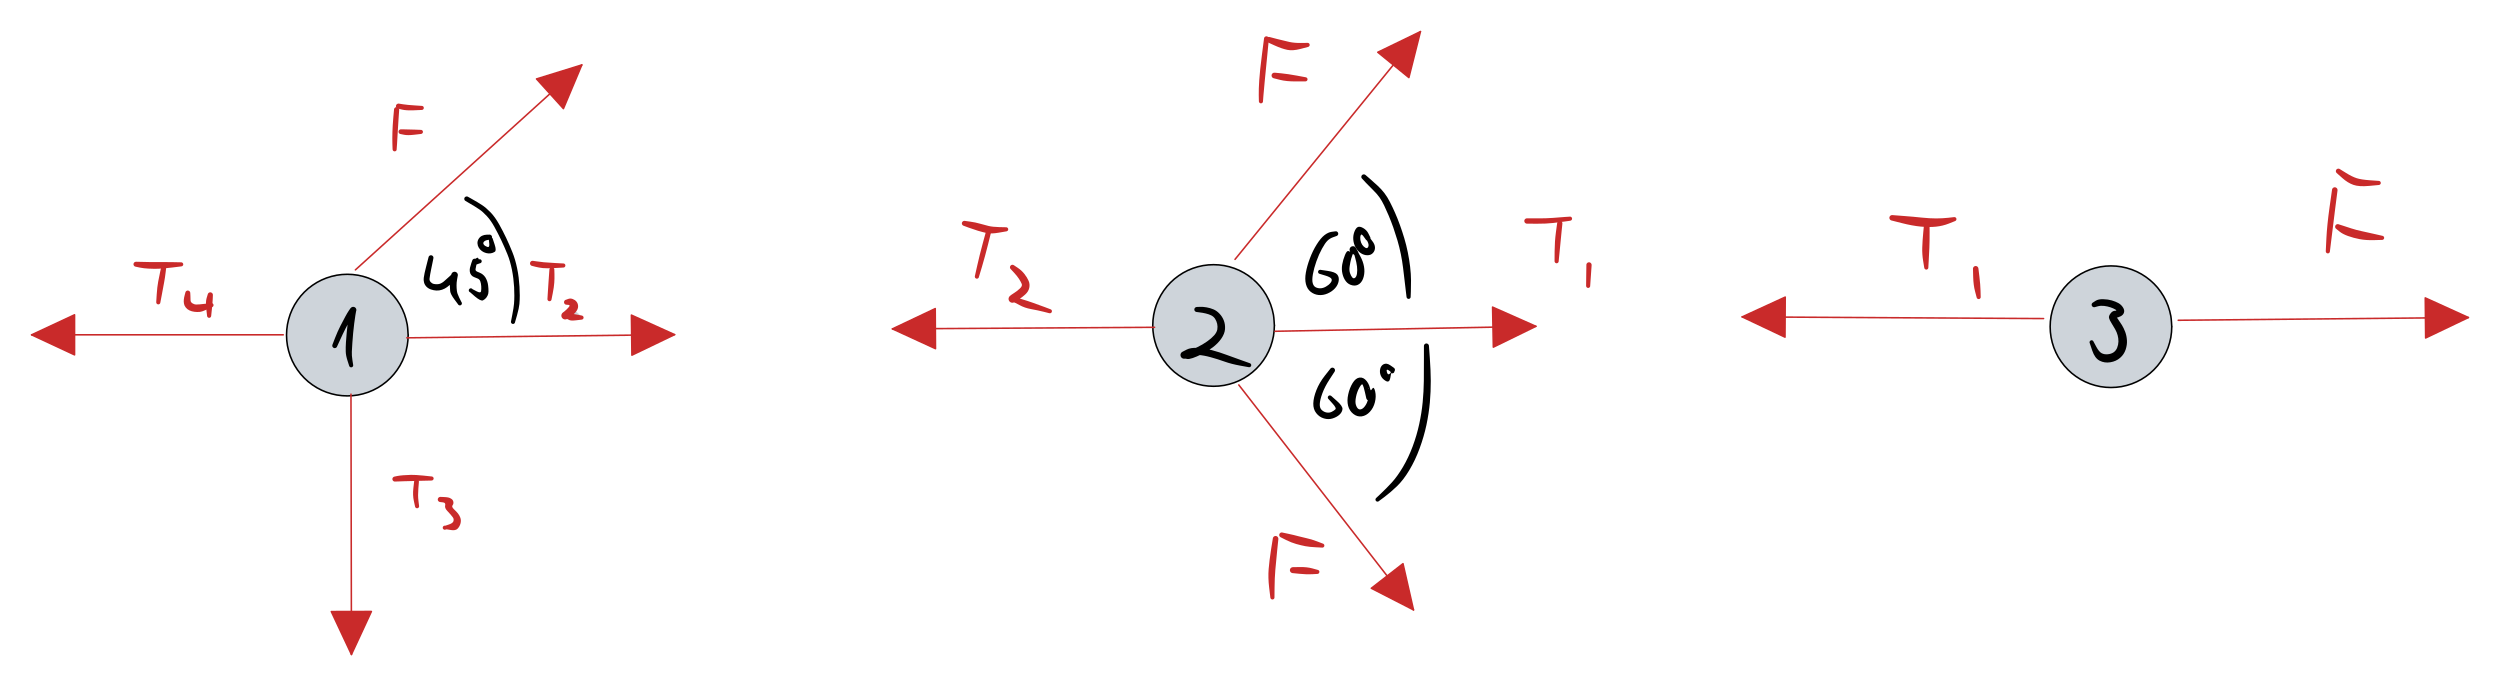 <svg version="1.1" xmlns="http://www.w3.org/2000/svg" viewBox="0 0 791.227 217.135" width="791.227" height="217.135" filter="invert(93%) hue-rotate(180deg)">
  <!-- svg-source:excalidraw -->
  
  <defs>
    <style class="style-fonts">
      @font-face {
        font-family: "Virgil";
        src: url("https://excalidraw.com/Virgil.woff2");
      }
      @font-face {
        font-family: "Cascadia";
        src: url("https://excalidraw.com/Cascadia.woff2");
      }
    </style>
  </defs>
  <rect x="0" y="0" width="791.227" height="217.135" fill="#ffffff"/><g stroke-linecap="round" transform="translate(90.684 86.81) rotate(0 19.244 19.244)"><path d="M38.49 19.24 C38.49 20.36, 38.39 21.49, 38.2 22.59 C38 23.68, 37.71 24.78, 37.33 25.83 C36.95 26.87, 36.47 27.9, 35.91 28.87 C35.35 29.83, 34.7 30.76, 33.99 31.61 C33.27 32.47, 32.47 33.27, 31.61 33.99 C30.76 34.7, 29.83 35.35, 28.87 35.91 C27.9 36.47, 26.87 36.95, 25.83 37.33 C24.78 37.71, 23.68 38, 22.59 38.2 C21.49 38.39, 20.36 38.49, 19.24 38.49 C18.13 38.49, 17 38.39, 15.9 38.2 C14.81 38, 13.71 37.71, 12.66 37.33 C11.62 36.95, 10.59 36.47, 9.62 35.91 C8.66 35.35, 7.73 34.7, 6.87 33.99 C6.02 33.27, 5.22 32.47, 4.5 31.61 C3.79 30.76, 3.14 29.83, 2.58 28.87 C2.02 27.9, 1.54 26.87, 1.16 25.83 C0.78 24.78, 0.49 23.68, 0.29 22.59 C0.1 21.49, 0 20.36, 0 19.24 C0 18.13, 0.1 17, 0.29 15.9 C0.49 14.81, 0.78 13.71, 1.16 12.66 C1.54 11.62, 2.02 10.59, 2.58 9.62 C3.14 8.66, 3.79 7.73, 4.5 6.87 C5.22 6.02, 6.02 5.22, 6.87 4.5 C7.73 3.79, 8.66 3.14, 9.62 2.58 C10.59 2.02, 11.62 1.54, 12.66 1.16 C13.71 0.78, 14.81 0.49, 15.9 0.29 C17 0.1, 18.13 0, 19.24 0 C20.36 0, 21.49 0.1, 22.59 0.29 C23.68 0.49, 24.78 0.78, 25.83 1.16 C26.87 1.54, 27.9 2.02, 28.87 2.58 C29.83 3.14, 30.76 3.79, 31.61 4.5 C32.47 5.22, 33.27 6.02, 33.99 6.87 C34.7 7.73, 35.35 8.66, 35.91 9.62 C36.47 10.59, 36.95 11.62, 37.33 12.66 C37.71 13.71, 38 14.81, 38.2 15.9 C38.39 17, 38.44 18.69, 38.49 19.24 C38.54 19.8, 38.54 18.69, 38.49 19.24" stroke="none" stroke-width="0" fill="#ced4da"/><path d="M38.49 19.24 C38.49 20.36, 38.39 21.49, 38.2 22.59 C38 23.68, 37.71 24.78, 37.33 25.83 C36.95 26.87, 36.47 27.9, 35.91 28.87 C35.35 29.83, 34.7 30.76, 33.99 31.61 C33.27 32.47, 32.47 33.27, 31.61 33.99 C30.76 34.7, 29.83 35.35, 28.87 35.91 C27.9 36.47, 26.87 36.95, 25.83 37.33 C24.78 37.71, 23.68 38, 22.59 38.2 C21.49 38.39, 20.36 38.49, 19.24 38.49 C18.13 38.49, 17 38.39, 15.9 38.2 C14.81 38, 13.71 37.71, 12.66 37.33 C11.62 36.95, 10.59 36.47, 9.62 35.91 C8.66 35.35, 7.73 34.7, 6.87 33.99 C6.02 33.27, 5.22 32.47, 4.5 31.61 C3.79 30.76, 3.14 29.83, 2.58 28.87 C2.02 27.9, 1.54 26.87, 1.16 25.83 C0.78 24.78, 0.49 23.68, 0.29 22.59 C0.1 21.49, 0 20.36, 0 19.24 C0 18.13, 0.1 17, 0.29 15.9 C0.49 14.81, 0.78 13.71, 1.16 12.66 C1.54 11.62, 2.02 10.59, 2.58 9.62 C3.14 8.66, 3.79 7.73, 4.5 6.87 C5.22 6.02, 6.02 5.22, 6.87 4.5 C7.73 3.79, 8.66 3.14, 9.62 2.58 C10.59 2.02, 11.62 1.54, 12.66 1.16 C13.71 0.78, 14.81 0.49, 15.9 0.29 C17 0.1, 18.13 0, 19.24 0 C20.36 0, 21.49 0.1, 22.59 0.29 C23.68 0.49, 24.78 0.78, 25.83 1.16 C26.87 1.54, 27.9 2.02, 28.87 2.58 C29.83 3.14, 30.76 3.79, 31.61 4.5 C32.47 5.22, 33.27 6.02, 33.99 6.87 C34.7 7.73, 35.35 8.66, 35.91 9.62 C36.47 10.59, 36.95 11.62, 37.33 12.66 C37.71 13.71, 38 14.81, 38.2 15.9 C38.39 17, 38.44 18.69, 38.49 19.24 C38.54 19.8, 38.54 18.69, 38.49 19.24" stroke="#000000" stroke-width="0.5" fill="none"/></g><g stroke-linecap="round"><g transform="translate(112.484 85.408) rotate(0 35.826 -32.429)"><path d="M0 0 C11.94 -10.81, 59.71 -54.05, 71.65 -64.86 M0 0 C11.94 -10.81, 59.71 -54.05, 71.65 -64.86" stroke="#c92a2a" stroke-width="0.5" fill="none"/></g><g transform="translate(112.484 85.408) rotate(0 35.826 -32.429)"><path d="M71.65 -64.86 L65.83 -51.03 L57.32 -60.43 L71.65 -64.86" stroke="none" stroke-width="0" fill="#c92a2a" fill-rule="evenodd"/><path d="M71.65 -64.86 C70.02 -60.99, 68.4 -57.13, 65.83 -51.03 M71.65 -64.86 C69.94 -60.8, 68.23 -56.74, 65.83 -51.03 M65.83 -51.03 C63.18 -53.96, 60.53 -56.89, 57.32 -60.43 M65.83 -51.03 C63.81 -53.26, 61.8 -55.49, 57.32 -60.43 M57.32 -60.43 C60.32 -61.36, 63.33 -62.29, 71.65 -64.86 M57.32 -60.43 C62.82 -62.13, 68.33 -63.83, 71.65 -64.86 M71.65 -64.86 C71.65 -64.86, 71.65 -64.86, 71.65 -64.86 M71.65 -64.86 C71.65 -64.86, 71.65 -64.86, 71.65 -64.86" stroke="#c92a2a" stroke-width="0.5" fill="none"/></g></g><mask/><g stroke-linecap="round"><g transform="translate(89.642 105.968) rotate(0 -39.821 0)"><path d="M0 0 C-13.27 0, -66.37 0, -79.64 0 M0 0 C-13.27 0, -66.37 0, -79.64 0" stroke="#c92a2a" stroke-width="0.5" fill="none"/></g><g transform="translate(89.642 105.968) rotate(0 -39.821 0)"><path d="M-79.64 0 L-66.05 -6.34 L-66.05 6.34 L-79.64 0" stroke="none" stroke-width="0" fill="#c92a2a" fill-rule="evenodd"/><path d="M-79.64 0 C-76.32 -1.55, -72.99 -3.1, -66.05 -6.34 M-79.64 0 C-75.8 -1.79, -71.96 -3.58, -66.05 -6.34 M-66.05 -6.34 C-66.05 -1.65, -66.05 3.04, -66.05 6.34 M-66.05 -6.34 C-66.05 -2.74, -66.05 0.86, -66.05 6.34 M-66.05 6.34 C-71.14 3.97, -76.22 1.59, -79.64 0 M-66.05 6.34 C-71.42 3.84, -76.79 1.33, -79.64 0 M-79.64 0 C-79.64 0, -79.64 0, -79.64 0 M-79.64 0 C-79.64 0, -79.64 0, -79.64 0" stroke="#c92a2a" stroke-width="0.5" fill="none"/></g></g><mask/><g stroke-linecap="round"><g transform="translate(128.764 106.916) rotate(0 42.372 -0.506)"><path d="M0 0 C14.12 -0.17, 70.62 -0.84, 84.74 -1.01 M0 0 C14.12 -0.17, 70.62 -0.84, 84.74 -1.01" stroke="#c92a2a" stroke-width="0.5" fill="none"/></g><g transform="translate(128.764 106.916) rotate(0 42.372 -0.506)"><path d="M84.74 -1.01 L71.23 5.49 L71.07 -7.19 L84.74 -1.01" stroke="none" stroke-width="0" fill="#c92a2a" fill-rule="evenodd"/><path d="M84.74 -1.01 C79.66 1.43, 74.59 3.87, 71.23 5.49 M84.74 -1.01 C79.87 1.33, 74.99 3.68, 71.23 5.49 M71.23 5.49 C71.18 1.93, 71.14 -1.64, 71.07 -7.19 M71.23 5.49 C71.19 2.31, 71.15 -0.88, 71.07 -7.19 M71.07 -7.19 C76.12 -4.91, 81.17 -2.63, 84.74 -1.01 M71.07 -7.19 C74.08 -5.83, 77.08 -4.48, 84.74 -1.01 M84.74 -1.01 C84.74 -1.01, 84.74 -1.01, 84.74 -1.01 M84.74 -1.01 C84.74 -1.01, 84.74 -1.01, 84.74 -1.01" stroke="#c92a2a" stroke-width="0.5" fill="none"/></g></g><mask/><g transform="translate(168.554 83.358) rotate(0 5.183 0.436)" stroke="none"><path fill="#c92a2a" d="M 0.16,-0.80 Q 0.16,-0.80 1.28,-0.64 2.41,-0.48 3.54,-0.36 4.67,-0.25 7.20,-0.11 9.73,0.01 9.83,0.03 9.94,0.04 10.03,0.09 10.13,0.14 10.20,0.21 10.27,0.29 10.32,0.39 10.37,0.48 10.38,0.59 10.39,0.69 10.37,0.80 10.35,0.90 10.30,0.99 10.24,1.09 10.16,1.16 10.08,1.23 9.98,1.27 9.89,1.31 9.78,1.31 9.67,1.32 9.57,1.29 9.47,1.27 9.38,1.21 9.29,1.15 9.23,1.07 9.16,0.98 9.12,0.88 9.09,0.78 9.09,0.68 9.09,0.57 9.12,0.47 9.15,0.37 9.21,0.28 9.28,0.20 9.36,0.14 9.45,0.08 9.55,0.05 9.66,0.02 9.76,0.02 9.87,0.02 9.97,0.06 10.07,0.10 10.15,0.17 10.23,0.24 10.29,0.33 10.34,0.42 10.37,0.52 10.39,0.62 10.38,0.73 10.37,0.83 10.33,0.93 10.28,1.03 10.21,1.11 10.14,1.18 10.05,1.24 9.95,1.29 9.85,1.31 9.75,1.32 9.75,1.32 9.75,1.32 7.11,1.47 4.48,1.63 3.26,1.49 2.04,1.36 0.94,1.08 -0.16,0.80 -0.25,0.77 -0.34,0.74 -0.43,0.69 -0.51,0.64 -0.58,0.57 -0.65,0.49 -0.70,0.41 -0.75,0.32 -0.78,0.23 -0.81,0.13 -0.81,0.03 -0.82,-0.06 -0.80,-0.15 -0.78,-0.25 -0.74,-0.34 -0.69,-0.43 -0.63,-0.51 -0.57,-0.59 -0.49,-0.65 -0.41,-0.71 -0.32,-0.75 -0.23,-0.79 -0.13,-0.80 -0.03,-0.82 0.06,-0.81 0.16,-0.80 0.16,-0.80 L 0.16,-0.80 Z"/></g><g transform="translate(174.661 85.312) rotate(0 -0.401 4.869)" stroke="none"><path fill="#c92a2a" d="M 0.78,0.01 Q 0.78,0.01 0.82,1.44 0.86,2.86 0.76,4.20 0.67,5.53 0.28,7.49 -0.10,9.46 -0.13,9.56 -0.16,9.67 -0.22,9.75 -0.28,9.84 -0.37,9.90 -0.46,9.96 -0.56,9.99 -0.66,10.02 -0.77,10.02 -0.87,10.02 -0.97,9.98 -1.07,9.94 -1.15,9.88 -1.24,9.81 -1.29,9.72 -1.35,9.63 -1.38,9.53 -1.40,9.42 -1.39,9.32 -1.38,9.21 -1.34,9.11 -1.30,9.02 -1.23,8.94 -1.16,8.86 -1.07,8.81 -0.97,8.76 -0.87,8.74 -0.76,8.72 -0.66,8.73 -0.55,8.74 -0.46,8.79 -0.36,8.84 -0.29,8.91 -0.21,8.99 -0.17,9.09 -0.12,9.18 -0.11,9.29 -0.09,9.39 -0.11,9.50 -0.13,9.60 -0.18,9.69 -0.24,9.78 -0.32,9.86 -0.40,9.93 -0.49,9.97 -0.59,10.01 -0.70,10.02 -0.80,10.03 -0.91,10.00 -1.01,9.97 -1.10,9.92 -1.19,9.86 -1.25,9.78 -1.32,9.69 -1.36,9.59 -1.39,9.49 -1.40,9.39 -1.40,9.28 -1.40,9.28 -1.40,9.28 -1.28,7.34 -1.16,5.40 -1.07,4.11 -0.98,2.83 -0.88,1.40 -0.78,-0.01 -0.77,-0.11 -0.76,-0.20 -0.72,-0.29 -0.69,-0.38 -0.63,-0.45 -0.57,-0.53 -0.50,-0.59 -0.43,-0.65 -0.34,-0.70 -0.26,-0.74 -0.17,-0.76 -0.07,-0.78 0.01,-0.78 0.11,-0.78 0.20,-0.75 0.29,-0.73 0.37,-0.68 0.46,-0.63 0.53,-0.57 0.60,-0.51 0.65,-0.43 0.70,-0.35 0.73,-0.26 0.76,-0.17 0.77,-0.07 0.78,0.01 0.78,0.01 L 0.78,0.01 Z"/></g><g transform="translate(179.304 95.643) rotate(0 2.199 2.059)" stroke="none"><path d="M0 0 L0.31 -0.77 L1.22 -0.73 L2.16 -0.31 L2.69 0.59 L2.83 1.4 L2.62 2.27 L1.29 3.28 L-0.07 3.94 L-0.7 4.33 L-0.7 4.5 L0.56 4.75 L2.48 4.89 L4.43 4.89 L5.1 4.89 L5.1 4.89" stroke="none" stroke-width="0" fill="#ced4da" fill-rule="evenodd"/><path fill="#c92a2a" d="M -0.11,-0.80 Q -0.11,-0.80 0.55,-1.04 1.21,-1.29 1.95,-1.01 2.68,-0.74 3.12,-0.21 3.56,0.30 3.65,1.06 3.74,1.83 3.27,2.61 2.80,3.40 2.13,3.90 1.45,4.39 0.84,4.83 0.23,5.27 0.10,5.34 -0.02,5.40 -0.17,5.43 -0.31,5.47 -0.46,5.46 -0.60,5.46 -0.75,5.42 -0.89,5.38 -1.02,5.31 -1.15,5.24 -1.25,5.14 -1.36,5.04 -1.44,4.92 -1.53,4.80 -1.57,4.66 -1.62,4.52 -1.64,4.37 -1.65,4.23 -1.63,4.08 -1.61,3.94 -1.56,3.80 -1.50,3.66 -1.42,3.54 -1.33,3.42 -1.22,3.33 -1.11,3.23 -0.22,3.33 0.65,3.43 2.71,3.82 4.77,4.21 4.87,4.23 4.97,4.25 5.07,4.31 5.16,4.36 5.23,4.44 5.30,4.52 5.34,4.62 5.38,4.72 5.39,4.82 5.40,4.93 5.37,5.03 5.35,5.13 5.29,5.22 5.23,5.31 5.15,5.38 5.06,5.44 4.96,5.48 4.86,5.52 4.76,5.52 4.65,5.52 4.55,5.49 4.45,5.46 4.36,5.39 4.28,5.33 4.22,5.24 4.15,5.16 4.12,5.06 4.09,4.95 4.10,4.85 4.10,4.74 4.14,4.64 4.17,4.54 4.24,4.46 4.31,4.38 4.40,4.32 4.49,4.27 4.59,4.24 4.70,4.22 4.80,4.22 4.91,4.23 5.00,4.28 5.10,4.32 5.18,4.39 5.26,4.46 5.31,4.55 5.36,4.65 5.38,4.75 5.40,4.86 5.39,4.96 5.37,5.07 5.32,5.16 5.28,5.26 5.20,5.33 5.12,5.41 5.03,5.45 4.93,5.50 4.83,5.51 4.72,5.53 4.72,5.53 4.72,5.53 3.01,5.73 1.30,5.93 0.77,5.60 0.23,5.27 0.10,5.34 -0.02,5.40 -0.17,5.43 -0.31,5.47 -0.46,5.46 -0.60,5.46 -0.75,5.42 -0.89,5.38 -1.02,5.31 -1.15,5.24 -1.25,5.14 -1.36,5.04 -1.44,4.92 -1.53,4.80 -1.57,4.66 -1.62,4.52 -1.64,4.37 -1.65,4.23 -1.63,4.08 -1.61,3.94 -1.56,3.80 -1.50,3.66 -1.42,3.54 -1.33,3.42 -1.22,3.33 -1.11,3.23 -0.54,2.79 0.02,2.35 0.64,1.64 1.27,0.93 0.69,0.86 0.11,0.80 0.01,0.80 -0.07,0.80 -0.17,0.78 -0.26,0.76 -0.35,0.72 -0.44,0.67 -0.51,0.61 -0.59,0.55 -0.65,0.47 -0.70,0.39 -0.74,0.30 -0.78,0.21 -0.79,0.11 -0.81,0.01 -0.80,-0.07 -0.79,-0.17 -0.75,-0.26 -0.72,-0.36 -0.67,-0.44 -0.61,-0.52 -0.54,-0.59 -0.47,-0.65 -0.39,-0.70 -0.30,-0.75 -0.21,-0.77 -0.11,-0.80 -0.11,-0.80 L -0.11,-0.80 Z"/></g><g transform="translate(125.519 34.705) rotate(0 -0.349 6.649)" stroke="none"><path fill="#c92a2a" d="M 0.82,0.06 Q 0.82,0.06 0.64,2.62 0.45,5.18 0.35,7.20 0.24,9.23 0.14,10.89 0.03,12.56 0.01,12.67 0.00,12.77 -0.04,12.86 -0.10,12.96 -0.17,13.03 -0.25,13.10 -0.35,13.14 -0.45,13.19 -0.55,13.20 -0.66,13.21 -0.76,13.18 -0.86,13.16 -0.95,13.10 -1.05,13.05 -1.11,12.96 -1.18,12.88 -1.22,12.78 -1.26,12.68 -1.26,12.58 -1.26,12.47 -1.24,12.37 -1.21,12.27 -1.14,12.18 -1.08,12.09 -1.00,12.03 -0.91,11.97 -0.81,11.94 -0.71,11.90 -0.60,11.90 -0.50,11.91 -0.40,11.94 -0.30,11.98 -0.21,12.04 -0.13,12.11 -0.07,12.20 -0.01,12.28 0.00,12.39 0.03,12.49 0.02,12.60 0.02,12.70 -0.01,12.80 -0.06,12.90 -0.13,12.98 -0.20,13.06 -0.29,13.11 -0.38,13.17 -0.48,13.19 -0.59,13.21 -0.69,13.20 -0.80,13.18 -0.89,13.14 -0.99,13.09 -1.07,13.02 -1.14,12.94 -1.19,12.85 -1.24,12.75 -1.25,12.65 -1.27,12.54 -1.27,12.54 -1.27,12.54 -1.33,10.85 -1.38,9.16 -1.32,7.10 -1.26,5.05 -1.04,2.49 -0.82,-0.06 -0.80,-0.16 -0.78,-0.25 -0.74,-0.34 -0.69,-0.43 -0.63,-0.51 -0.57,-0.59 -0.49,-0.65 -0.41,-0.71 -0.32,-0.75 -0.23,-0.79 -0.13,-0.80 -0.03,-0.82 0.06,-0.81 0.16,-0.80 0.25,-0.77 0.35,-0.74 0.43,-0.69 0.51,-0.63 0.58,-0.56 0.65,-0.49 0.70,-0.41 0.75,-0.32 0.78,-0.22 0.81,-0.13 0.81,-0.03 0.82,0.06 0.82,0.06 L 0.82,0.06 Z"/></g><g transform="translate(126.112 33.588) rotate(0 3.822 0.489)" stroke="none"><path d="M0 0 L2.69 0.98 L4.57 0.91 L5.93 0.7 L7.36 0.56 L7.64 0.56 L7.64 0.56" stroke="none" stroke-width="0" fill="#ced4da" fill-rule="evenodd"/><path fill="#c92a2a" d="M 0.15,-0.79 Q 0.15,-0.79 1.48,-0.58 2.80,-0.37 5.08,-0.23 7.36,-0.09 7.46,-0.07 7.57,-0.06 7.66,-0.01 7.76,0.03 7.83,0.10 7.91,0.18 7.95,0.28 8.00,0.37 8.01,0.48 8.03,0.58 8.01,0.69 7.98,0.79 7.93,0.88 7.88,0.97 7.80,1.04 7.72,1.11 7.62,1.16 7.52,1.20 7.42,1.20 7.31,1.21 7.21,1.19 7.11,1.16 7.02,1.10 6.93,1.04 6.86,0.96 6.80,0.88 6.76,0.78 6.72,0.68 6.72,0.57 6.72,0.46 6.75,0.36 6.78,0.26 6.85,0.18 6.91,0.09 7.00,0.03 7.08,-0.02 7.19,-0.05 7.29,-0.08 7.39,-0.08 7.50,-0.08 7.60,-0.04 7.70,-0.00 7.78,0.06 7.86,0.12 7.92,0.21 7.98,0.30 8.00,0.41 8.03,0.51 8.02,0.62 8.01,0.72 7.96,0.82 7.92,0.92 7.85,1.00 7.78,1.07 7.68,1.13 7.59,1.18 7.49,1.20 7.38,1.21 7.38,1.21 7.38,1.21 4.91,1.32 2.45,1.42 1.14,1.10 -0.15,0.79 -0.25,0.76 -0.34,0.73 -0.42,0.68 -0.50,0.63 -0.57,0.56 -0.64,0.49 -0.69,0.40 -0.74,0.32 -0.77,0.22 -0.80,0.13 -0.80,0.03 -0.80,-0.06 -0.79,-0.15 -0.77,-0.25 -0.72,-0.34 -0.68,-0.43 -0.62,-0.50 -0.56,-0.58 -0.48,-0.64 -0.40,-0.70 -0.31,-0.73 -0.23,-0.77 -0.13,-0.79 -0.03,-0.81 0.06,-0.80 0.15,-0.79 0.15,-0.79 L 0.15,-0.79 Z"/></g><g transform="translate(126.88 41.685) rotate(0 3.386 0.227)" stroke="none"><path d="M0 0 L2.16 0.45 L4.05 0.42 L5.86 0.1 L6.77 0.03 L6.77 0.03" stroke="none" stroke-width="0" fill="#ced4da" fill-rule="evenodd"/><path fill="#c92a2a" d="M 0.07,-0.76 Q 0.07,-0.76 1.25,-0.74 2.42,-0.72 4.36,-0.66 6.30,-0.59 6.40,-0.58 6.51,-0.57 6.60,-0.52 6.70,-0.48 6.78,-0.41 6.85,-0.33 6.90,-0.24 6.95,-0.15 6.97,-0.04 6.99,0.05 6.97,0.16 6.95,0.26 6.90,0.36 6.85,0.45 6.78,0.52 6.70,0.60 6.60,0.64 6.51,0.69 6.40,0.70 6.29,0.71 6.19,0.69 6.09,0.66 6.00,0.61 5.90,0.55 5.84,0.47 5.77,0.39 5.73,0.29 5.69,0.19 5.68,0.09 5.68,-0.01 5.71,-0.11 5.74,-0.21 5.79,-0.30 5.85,-0.39 5.94,-0.45 6.02,-0.52 6.12,-0.55 6.23,-0.59 6.33,-0.59 6.44,-0.58 6.54,-0.55 6.64,-0.52 6.72,-0.45 6.81,-0.39 6.87,-0.30 6.93,-0.21 6.96,-0.11 6.98,-0.01 6.98,0.09 6.97,0.20 6.93,0.29 6.89,0.39 6.82,0.47 6.76,0.55 6.66,0.61 6.57,0.66 6.47,0.69 6.37,0.71 6.37,0.71 6.37,0.71 4.30,0.95 2.22,1.20 1.07,0.98 -0.07,0.76 -0.16,0.73 -0.25,0.71 -0.34,0.67 -0.42,0.63 -0.49,0.57 -0.56,0.51 -0.61,0.44 -0.67,0.36 -0.70,0.28 -0.73,0.19 -0.75,0.10 -0.76,0.01 -0.75,-0.07 -0.74,-0.16 -0.71,-0.25 -0.68,-0.34 -0.63,-0.42 -0.58,-0.49 -0.51,-0.55 -0.44,-0.62 -0.36,-0.66 -0.28,-0.70 -0.19,-0.73 -0.10,-0.75 -0.01,-0.75 0.07,-0.76 0.07,-0.76 L 0.07,-0.76 Z"/></g><g transform="translate(43.031 83.632) rotate(0 7.487 0.244)" stroke="none"><path fill="#c92a2a" d="M 0.08,-0.79 Q 0.08,-0.79 1.40,-0.76 2.71,-0.74 4.10,-0.70 5.48,-0.66 6.96,-0.70 8.45,-0.73 11.36,-0.67 14.28,-0.62 14.39,-0.61 14.50,-0.59 14.59,-0.55 14.69,-0.50 14.76,-0.43 14.84,-0.36 14.89,-0.26 14.94,-0.17 14.96,-0.06 14.97,0.03 14.96,0.14 14.94,0.24 14.89,0.33 14.84,0.43 14.76,0.50 14.68,0.57 14.59,0.62 14.49,0.66 14.38,0.67 14.28,0.68 14.18,0.66 14.07,0.64 13.98,0.58 13.89,0.53 13.82,0.45 13.75,0.36 13.71,0.26 13.68,0.17 13.67,0.06 13.66,-0.04 13.69,-0.14 13.72,-0.24 13.78,-0.33 13.84,-0.42 13.93,-0.48 14.01,-0.54 14.11,-0.58 14.21,-0.61 14.32,-0.61 14.43,-0.61 14.53,-0.58 14.63,-0.54 14.71,-0.48 14.80,-0.41 14.86,-0.32 14.91,-0.24 14.94,-0.13 14.97,-0.03 14.96,0.07 14.96,0.17 14.92,0.27 14.88,0.37 14.81,0.45 14.74,0.53 14.65,0.58 14.56,0.64 14.45,0.66 14.35,0.68 14.35,0.68 14.35,0.68 11.42,1.04 8.49,1.39 6.94,1.43 5.39,1.46 3.94,1.38 2.49,1.31 1.20,1.05 -0.08,0.79 -0.17,0.76 -0.27,0.74 -0.35,0.70 -0.44,0.66 -0.51,0.59 -0.58,0.53 -0.64,0.45 -0.69,0.37 -0.73,0.28 -0.76,0.20 -0.78,0.10 -0.79,0.01 -0.78,-0.08 -0.77,-0.17 -0.74,-0.26 -0.70,-0.35 -0.65,-0.43 -0.60,-0.51 -0.53,-0.58 -0.46,-0.64 -0.37,-0.69 -0.29,-0.73 -0.19,-0.76 -0.10,-0.78 -0.01,-0.78 0.08,-0.79 0.08,-0.79 L 0.08,-0.79 Z"/></g><g transform="translate(51.826 84.539) rotate(0 -0.89 5.794)" stroke="none"><path fill="#c92a2a" d="M 0.78,0.13 Q 0.78,0.13 0.59,1.70 0.41,3.28 0.10,4.93 -0.21,6.58 -0.64,8.90 -1.07,11.22 -1.10,11.32 -1.13,11.43 -1.19,11.51 -1.25,11.60 -1.34,11.67 -1.42,11.73 -1.52,11.76 -1.62,11.80 -1.73,11.80 -1.83,11.80 -1.94,11.76 -2.04,11.73 -2.12,11.66 -2.20,11.60 -2.26,11.51 -2.32,11.42 -2.35,11.32 -2.38,11.22 -2.37,11.11 -2.37,11.00 -2.33,10.91 -2.29,10.81 -2.22,10.73 -2.15,10.65 -2.06,10.59 -1.97,10.54 -1.86,10.52 -1.76,10.49 -1.65,10.50 -1.55,10.52 -1.45,10.56 -1.36,10.61 -1.28,10.68 -1.20,10.75 -1.15,10.85 -1.10,10.94 -1.09,11.05 -1.07,11.15 -1.09,11.26 -1.10,11.36 -1.15,11.45 -1.21,11.55 -1.28,11.62 -1.36,11.69 -1.46,11.74 -1.55,11.78 -1.66,11.79 -1.76,11.80 -1.87,11.78 -1.97,11.76 -2.06,11.70 -2.15,11.65 -2.22,11.57 -2.29,11.48 -2.33,11.39 -2.37,11.29 -2.37,11.18 -2.38,11.07 -2.38,11.08 -2.38,11.08 -2.23,8.65 -2.07,6.23 -1.76,4.60 -1.46,2.97 -1.12,1.42 -0.78,-0.13 -0.75,-0.22 -0.72,-0.31 -0.67,-0.39 -0.63,-0.47 -0.56,-0.54 -0.49,-0.61 -0.41,-0.66 -0.33,-0.71 -0.24,-0.74 -0.15,-0.77 -0.06,-0.78 0.03,-0.79 0.12,-0.77 0.22,-0.75 0.31,-0.72 0.39,-0.68 0.47,-0.62 0.55,-0.56 0.61,-0.49 0.67,-0.42 0.71,-0.33 0.75,-0.24 0.77,-0.15 0.78,-0.06 0.78,0.03 0.78,0.13 0.78,0.13 L 0.78,0.13 Z"/></g><g transform="translate(59.435 92.741) rotate(0 3.7 2.513)" stroke="none"><path fill="#c92a2a" d="M 0.79,0.08 Q 0.79,0.08 0.83,0.88 0.88,1.69 0.87,2.27 0.86,2.85 1.44,3.24 2.03,3.62 2.59,3.64 3.14,3.66 3.73,3.59 4.31,3.51 5.78,3.37 7.25,3.23 7.36,3.20 7.46,3.18 7.57,3.19 7.67,3.20 7.77,3.25 7.86,3.29 7.94,3.36 8.02,3.44 8.07,3.53 8.12,3.62 8.14,3.73 8.15,3.83 8.14,3.94 8.12,4.04 8.07,4.14 8.02,4.23 7.94,4.31 7.87,4.38 7.77,4.42 7.67,4.47 7.57,4.48 7.46,4.49 7.36,4.47 7.25,4.45 7.16,4.39 7.07,4.34 7.00,4.26 6.93,4.17 6.89,4.08 6.85,3.98 6.85,3.87 6.84,3.77 6.87,3.66 6.90,3.56 6.96,3.47 7.02,3.38 7.10,3.32 7.19,3.26 7.29,3.22 7.39,3.19 7.50,3.19 7.60,3.19 7.70,3.22 7.80,3.25 7.89,3.32 7.97,3.38 8.03,3.47 8.09,3.56 8.12,3.66 8.15,3.76 8.14,3.87 8.14,3.98 8.10,4.07 8.06,4.17 7.99,4.25 7.92,4.34 7.83,4.39 7.74,4.45 7.74,4.45 7.74,4.45 6.15,5.17 4.56,5.90 3.75,5.98 2.93,6.05 2.08,5.94 1.22,5.83 0.51,5.49 -0.20,5.15 -0.65,4.57 -1.11,3.98 -1.21,3.36 -1.32,2.74 -1.26,2.11 -1.20,1.47 -0.99,0.69 -0.79,-0.08 -0.76,-0.17 -0.74,-0.26 -0.70,-0.35 -0.66,-0.43 -0.60,-0.51 -0.53,-0.58 -0.46,-0.64 -0.38,-0.69 -0.29,-0.73 -0.20,-0.76 -0.11,-0.78 -0.01,-0.79 0.07,-0.78 0.17,-0.77 0.26,-0.74 0.35,-0.71 0.43,-0.65 0.51,-0.60 0.57,-0.53 0.64,-0.46 0.69,-0.38 0.73,-0.29 0.76,-0.20 0.78,-0.11 0.78,-0.01 0.79,0.08 0.79,0.08 L 0.79,0.08 Z"/></g><g transform="translate(66.555 93.334) rotate(0 -0.366 3.56)" stroke="none"><path d="M0 0 L-0.7 4.19 L-0.73 5.72 L-0.31 7.12 L-0.31 7.12" stroke="none" stroke-width="0" fill="#ced4da" fill-rule="evenodd"/><path fill="#c92a2a" d="M 0.82,0.13 Q 0.82,0.13 0.77,1.36 0.72,2.59 0.50,4.57 0.28,6.54 0.28,6.65 0.27,6.76 0.23,6.85 0.19,6.95 0.12,7.03 0.05,7.11 -0.03,7.17 -0.12,7.22 -0.23,7.24 -0.33,7.26 -0.44,7.25 -0.54,7.24 -0.64,7.19 -0.73,7.15 -0.81,7.07 -0.89,7.00 -0.93,6.91 -0.98,6.81 -1.00,6.71 -1.02,6.60 -1.00,6.50 -0.98,6.39 -0.93,6.30 -0.88,6.21 -0.80,6.13 -0.72,6.06 -0.63,6.02 -0.53,5.97 -0.42,5.96 -0.32,5.95 -0.21,5.98 -0.11,6.00 -0.02,6.06 0.06,6.11 0.13,6.19 0.20,6.28 0.23,6.37 0.27,6.47 0.28,6.58 0.28,6.69 0.25,6.79 0.22,6.89 0.16,6.98 0.10,7.06 0.02,7.13 -0.06,7.19 -0.16,7.22 -0.26,7.26 -0.37,7.26 -0.47,7.26 -0.57,7.22 -0.67,7.19 -0.76,7.12 -0.84,7.06 -0.90,6.97 -0.96,6.88 -0.99,6.78 -1.01,6.67 -1.01,6.67 -1.01,6.67 -1.27,4.44 -1.52,2.22 -1.17,1.04 -0.82,-0.13 -0.79,-0.23 -0.76,-0.32 -0.71,-0.41 -0.66,-0.50 -0.59,-0.57 -0.52,-0.64 -0.43,-0.70 -0.35,-0.75 -0.25,-0.78 -0.16,-0.81 -0.06,-0.82 0.03,-0.83 0.13,-0.81 0.23,-0.79 0.32,-0.75 0.41,-0.71 0.49,-0.65 0.57,-0.59 0.64,-0.52 0.70,-0.44 0.74,-0.35 0.79,-0.26 0.81,-0.16 0.83,-0.06 0.82,0.03 0.82,0.13 0.82,0.13 L 0.82,0.13 Z"/></g><g transform="translate(124.982 151.62) rotate(0 6.125 -0.209)" stroke="none"><path fill="#c92a2a" d="M -0.09,-0.79 Q -0.09,-0.79 0.71,-0.96 1.53,-1.12 2.69,-1.21 3.85,-1.30 5.11,-1.33 6.37,-1.36 9.01,-1.10 11.66,-0.83 11.76,-0.81 11.86,-0.78 11.95,-0.73 12.04,-0.67 12.11,-0.59 12.18,-0.51 12.22,-0.41 12.26,-0.31 12.26,-0.20 12.26,-0.10 12.23,-0.00 12.20,0.10 12.14,0.18 12.08,0.27 12.00,0.33 11.91,0.40 11.81,0.43 11.71,0.46 11.60,0.46 11.50,0.46 11.40,0.42 11.30,0.39 11.21,0.32 11.13,0.26 11.07,0.17 11.01,0.08 10.98,-0.01 10.96,-0.12 10.97,-0.22 10.97,-0.33 11.01,-0.43 11.05,-0.53 11.12,-0.61 11.19,-0.69 11.29,-0.74 11.38,-0.79 11.48,-0.81 11.59,-0.83 11.69,-0.82 11.80,-0.81 11.89,-0.76 11.99,-0.72 12.06,-0.64 12.14,-0.57 12.19,-0.47 12.24,-0.38 12.25,-0.27 12.27,-0.17 12.25,-0.06 12.23,0.03 12.18,0.12 12.13,0.22 12.05,0.29 11.97,0.36 11.87,0.40 11.78,0.45 11.67,0.46 11.57,0.47 11.57,0.47 11.57,0.47 8.99,0.53 6.41,0.60 5.19,0.63 3.96,0.65 2.86,0.69 1.75,0.72 0.92,0.76 0.09,0.79 0.00,0.79 -0.09,0.80 -0.19,0.77 -0.28,0.75 -0.37,0.70 -0.45,0.66 -0.53,0.59 -0.60,0.53 -0.65,0.45 -0.71,0.37 -0.74,0.28 -0.78,0.19 -0.79,0.09 -0.80,0.00 -0.79,-0.09 -0.78,-0.19 -0.74,-0.28 -0.71,-0.37 -0.65,-0.45 -0.60,-0.53 -0.53,-0.59 -0.45,-0.66 -0.37,-0.70 -0.28,-0.75 -0.19,-0.77 -0.09,-0.79 -0.09,-0.79 L -0.09,-0.79 Z"/></g><g transform="translate(131.823 152.423) rotate(0 -0.209 4.275)" stroke="none"><path fill="#c92a2a" d="M 0.76,0.07 Q 0.76,0.07 0.58,2.25 0.40,4.42 0.61,6.05 0.82,7.67 0.82,7.78 0.83,7.89 0.79,7.99 0.76,8.09 0.70,8.17 0.63,8.26 0.55,8.32 0.46,8.38 0.36,8.41 0.25,8.44 0.15,8.44 0.04,8.43 -0.05,8.39 -0.15,8.35 -0.23,8.29 -0.31,8.22 -0.37,8.13 -0.42,8.04 -0.45,7.93 -0.47,7.83 -0.46,7.72 -0.45,7.62 -0.40,7.52 -0.36,7.43 -0.29,7.35 -0.22,7.27 -0.12,7.22 -0.03,7.17 0.06,7.15 0.17,7.13 0.27,7.15 0.38,7.16 0.47,7.21 0.57,7.26 0.64,7.34 0.72,7.41 0.76,7.51 0.81,7.61 0.82,7.71 0.83,7.82 0.81,7.92 0.79,8.02 0.74,8.12 0.68,8.21 0.60,8.28 0.52,8.35 0.42,8.39 0.32,8.43 0.22,8.43 0.11,8.44 0.01,8.41 -0.08,8.39 -0.17,8.33 -0.26,8.27 -0.33,8.19 -0.39,8.10 -0.43,8.00 -0.46,7.90 -0.46,7.90 -0.46,7.90 -0.85,6.09 -1.24,4.28 -1.00,2.10 -0.76,-0.07 -0.74,-0.16 -0.72,-0.25 -0.68,-0.33 -0.64,-0.42 -0.58,-0.49 -0.52,-0.56 -0.44,-0.61 -0.37,-0.67 -0.28,-0.70 -0.20,-0.74 -0.11,-0.75 -0.01,-0.77 0.07,-0.76 0.16,-0.75 0.25,-0.72 0.34,-0.69 0.41,-0.64 0.49,-0.58 0.56,-0.52 0.62,-0.45 0.66,-0.37 0.71,-0.29 0.73,-0.20 0.76,-0.11 0.76,-0.01 0.76,0.07 0.76,0.07 L 0.76,0.07 Z"/></g><g transform="translate(139.362 158.077) rotate(0 2.879 5.026)" stroke="none"><path fill="#c92a2a" d="M 0.06,-0.82 Q 0.06,-0.82 0.97,-0.78 1.87,-0.75 2.46,-0.64 3.04,-0.53 3.54,-0.16 4.05,0.20 4.13,0.80 4.22,1.39 3.86,1.86 3.50,2.32 4.32,3.10 5.14,3.88 5.58,4.43 6.03,4.98 6.33,5.78 6.62,6.58 6.40,7.52 6.17,8.47 5.51,9.20 4.84,9.93 3.35,9.67 1.86,9.41 1.80,9.46 1.74,9.51 1.66,9.54 1.59,9.57 1.51,9.58 1.43,9.59 1.35,9.58 1.27,9.58 1.20,9.55 1.12,9.53 1.06,9.48 0.99,9.44 0.94,9.38 0.88,9.33 0.84,9.26 0.81,9.19 0.78,9.11 0.76,9.03 0.76,8.96 0.76,8.88 0.77,8.80 0.79,8.72 0.83,8.65 0.86,8.58 0.91,8.52 0.96,8.46 0.87,8.80 0.79,9.14 0.77,9.03 0.76,8.93 0.77,8.82 0.79,8.72 0.84,8.62 0.89,8.53 0.97,8.46 1.05,8.39 1.15,8.34 1.25,8.30 1.35,8.29 1.46,8.28 1.56,8.30 1.66,8.33 1.75,8.39 1.84,8.44 1.91,8.52 1.98,8.60 2.02,8.70 2.06,8.80 2.06,8.91 2.06,9.02 2.03,9.12 2.00,9.22 1.94,9.31 1.88,9.39 1.80,9.46 1.71,9.52 1.61,9.55 1.51,9.58 1.40,9.58 1.30,9.58 1.20,9.55 1.10,9.51 1.01,9.45 0.93,9.38 0.87,9.29 0.81,9.20 0.78,9.10 0.76,9.00 0.77,8.89 0.77,8.78 0.81,8.69 0.85,8.59 0.92,8.51 0.99,8.43 1.09,8.38 1.18,8.32 1.28,8.30 1.39,8.28 1.49,8.29 1.60,8.31 1.69,8.35 1.79,8.40 1.86,8.47 1.94,8.55 1.90,8.98 1.86,9.41 1.80,9.46 1.74,9.51 1.66,9.54 1.59,9.57 1.51,9.58 1.43,9.59 1.35,9.58 1.27,9.58 1.20,9.55 1.13,9.53 1.06,9.48 0.99,9.44 0.94,9.38 0.88,9.33 0.84,9.26 0.81,9.19 0.78,9.11 0.76,9.03 0.76,8.96 0.76,8.88 0.77,8.80 0.79,8.72 0.83,8.65 0.86,8.58 0.91,8.52 0.96,8.46 2.46,8.01 3.96,7.55 4.15,6.87 4.33,6.20 4.00,5.72 3.67,5.24 3.28,4.81 2.89,4.37 2.11,3.52 1.33,2.68 1.53,1.85 1.73,1.03 0.83,0.92 -0.06,0.82 -0.16,0.80 -0.25,0.78 -0.34,0.74 -0.43,0.69 -0.51,0.63 -0.59,0.57 -0.65,0.49 -0.71,0.41 -0.75,0.32 -0.79,0.23 -0.80,0.13 -0.82,0.03 -0.81,-0.06 -0.80,-0.16 -0.77,-0.25 -0.74,-0.35 -0.69,-0.43 -0.64,-0.52 -0.56,-0.58 -0.49,-0.65 -0.41,-0.70 -0.32,-0.75 -0.23,-0.78 -0.13,-0.81 -0.03,-0.81 0.06,-0.82 0.06,-0.82 L 0.06,-0.82 Z"/></g><g transform="translate(147.704 62.935) rotate(0 8.028 19.719)" stroke="none"><path fill="#000000" d="M 0.38,-0.67 Q 0.38,-0.67 1.48,-0.05 2.57,0.55 3.36,1.03 4.15,1.51 4.82,1.95 5.49,2.38 6.13,2.93 6.78,3.48 7.53,4.25 8.27,5.01 8.95,5.97 9.63,6.93 10.24,8.01 10.84,9.09 11.41,10.18 11.97,11.27 12.48,12.33 12.98,13.40 13.47,14.51 13.95,15.62 14.43,16.80 14.91,17.98 15.29,19.27 15.67,20.56 15.96,21.98 16.26,23.39 16.45,24.90 16.63,26.40 16.71,27.80 16.79,29.20 16.80,30.58 16.80,31.97 16.69,33.26 16.57,34.55 15.93,36.84 15.29,39.13 15.24,39.23 15.20,39.32 15.12,39.40 15.05,39.47 14.95,39.52 14.86,39.57 14.75,39.59 14.65,39.60 14.54,39.58 14.44,39.56 14.35,39.51 14.25,39.46 14.18,39.38 14.11,39.31 14.07,39.21 14.02,39.11 14.01,39.01 14.00,38.90 14.03,38.80 14.05,38.69 14.11,38.60 14.16,38.51 14.25,38.44 14.33,38.38 14.43,38.34 14.53,38.30 14.63,38.30 14.74,38.29 14.84,38.32 14.94,38.35 15.03,38.41 15.12,38.47 15.18,38.56 15.24,38.65 15.28,38.75 15.31,38.85 15.31,38.95 15.30,39.06 15.27,39.16 15.23,39.26 15.17,39.34 15.10,39.43 15.01,39.49 14.92,39.54 14.82,39.57 14.72,39.60 14.61,39.59 14.51,39.58 14.41,39.54 14.31,39.50 14.23,39.43 14.15,39.36 14.10,39.27 14.04,39.18 14.02,39.07 14.00,38.97 14.01,38.86 14.03,38.76 14.03,38.76 14.03,38.76 14.45,36.58 14.88,34.40 14.98,33.19 15.08,31.97 15.08,30.63 15.08,29.29 15.01,27.95 14.93,26.61 14.76,25.18 14.58,23.74 14.31,22.39 14.03,21.04 13.68,19.83 13.34,18.62 12.86,17.46 12.39,16.30 11.91,15.22 11.43,14.13 10.94,13.10 10.45,12.06 9.90,10.99 9.35,9.92 8.79,8.91 8.24,7.90 7.64,7.04 7.05,6.18 6.37,5.45 5.68,4.73 5.14,4.23 4.59,3.73 3.95,3.30 3.32,2.87 2.56,2.40 1.79,1.93 0.70,1.30 -0.38,0.67 -0.45,0.61 -0.53,0.56 -0.59,0.49 -0.65,0.41 -0.69,0.33 -0.73,0.25 -0.75,0.15 -0.77,0.06 -0.77,-0.02 -0.76,-0.11 -0.74,-0.20 -0.71,-0.29 -0.67,-0.38 -0.62,-0.46 -0.55,-0.53 -0.49,-0.59 -0.41,-0.64 -0.33,-0.69 -0.24,-0.72 -0.16,-0.76 -0.06,-0.76 0.02,-0.77 0.11,-0.76 0.21,-0.74 0.29,-0.71 0.38,-0.67 0.38,-0.67 L 0.38,-0.67 Z"/></g><g transform="translate(136.395 81.573) rotate(0 3.874 7.294)" stroke="none"><path fill="#000000" d="M 0.77,0.17 Q 0.77,0.17 0.54,1.33 0.30,2.49 0.10,3.45 -0.09,4.41 -0.24,5.20 -0.39,5.98 -0.45,6.61 -0.52,7.24 -0.08,7.71 0.35,8.18 0.88,8.29 1.40,8.39 2.00,8.38 2.60,8.37 3.11,8.13 3.62,7.88 4.06,7.52 4.50,7.15 4.97,6.71 5.45,6.27 6.03,5.76 6.60,5.24 6.56,5.14 6.52,5.03 6.59,4.92 6.65,4.82 6.74,4.73 6.83,4.64 6.94,4.58 7.05,4.51 7.17,4.48 7.29,4.44 7.42,4.43 7.55,4.43 7.67,4.45 7.79,4.47 7.91,4.53 8.02,4.58 8.12,4.66 8.22,4.74 8.30,4.84 8.37,4.94 8.42,5.06 8.48,5.17 8.50,5.30 8.52,5.42 8.51,5.55 8.50,5.67 8.46,5.79 8.42,5.91 8.26,6.90 8.09,7.88 8.10,8.75 8.10,9.62 8.20,10.45 8.29,11.29 8.93,12.61 9.57,13.94 9.64,14.02 9.71,14.10 9.75,14.20 9.79,14.30 9.79,14.41 9.80,14.51 9.77,14.61 9.74,14.72 9.68,14.80 9.62,14.89 9.54,14.96 9.45,15.02 9.35,15.05 9.25,15.09 9.14,15.09 9.04,15.09 8.94,15.05 8.84,15.02 8.75,14.95 8.67,14.89 8.61,14.80 8.55,14.71 8.52,14.61 8.49,14.51 8.50,14.40 8.50,14.30 8.54,14.20 8.58,14.10 8.65,14.02 8.72,13.94 8.81,13.88 8.90,13.83 9.01,13.81 9.11,13.78 9.22,13.80 9.32,13.81 9.42,13.85 9.51,13.90 9.59,13.97 9.67,14.04 9.72,14.14 9.77,14.23 9.78,14.34 9.80,14.44 9.78,14.55 9.77,14.65 9.72,14.74 9.67,14.84 9.59,14.91 9.51,14.98 9.42,15.03 9.32,15.07 9.21,15.08 9.11,15.09 9.00,15.07 8.90,15.05 8.81,14.99 8.72,14.94 8.72,14.94 8.72,14.94 7.46,13.24 6.19,11.54 6.08,10.58 5.98,9.63 5.97,8.70 5.97,7.77 6.03,6.94 6.09,6.11 6.31,5.57 6.52,5.03 6.59,4.92 6.65,4.82 6.74,4.73 6.83,4.64 6.94,4.58 7.05,4.51 7.17,4.48 7.29,4.44 7.42,4.43 7.55,4.43 7.67,4.45 7.79,4.47 7.91,4.53 8.02,4.58 8.12,4.66 8.22,4.74 8.30,4.84 8.37,4.94 8.42,5.06 8.48,5.17 8.50,5.30 8.52,5.42 8.51,5.55 8.50,5.67 8.46,5.79 8.42,5.91 8.29,6.27 8.15,6.63 7.50,7.22 6.86,7.80 6.32,8.30 5.77,8.79 5.09,9.30 4.40,9.81 3.51,10.12 2.61,10.42 1.73,10.38 0.85,10.34 -0.01,10.04 -0.88,9.73 -1.45,9.14 -2.01,8.54 -2.19,7.81 -2.38,7.08 -2.28,6.35 -2.19,5.61 -2.01,4.81 -1.83,4.00 -1.59,3.06 -1.35,2.12 -1.06,0.97 -0.77,-0.17 -0.74,-0.26 -0.71,-0.35 -0.66,-0.43 -0.60,-0.51 -0.53,-0.58 -0.46,-0.64 -0.38,-0.69 -0.29,-0.74 -0.20,-0.76 -0.11,-0.78 -0.01,-0.79 0.08,-0.79 0.17,-0.77 0.26,-0.75 0.35,-0.70 0.44,-0.66 0.51,-0.60 0.58,-0.54 0.64,-0.46 0.69,-0.38 0.73,-0.29 0.77,-0.20 0.78,-0.11 0.79,-0.01 0.78,0.08 0.77,0.17 0.77,0.17 L 0.77,0.17 Z"/></g><g transform="translate(150.217 82.655) rotate(0 0.977 5.951)" stroke="none"><path fill="#000000" d="M 0.76,0.21 Q 0.76,0.21 0.57,1.09 0.38,1.96 0.29,2.51 0.19,3.07 0.88,3.35 1.57,3.62 2.05,3.87 2.52,4.13 2.98,4.60 3.43,5.08 3.72,5.73 4.01,6.37 4.15,6.99 4.29,7.60 4.36,8.67 4.44,9.74 4.30,10.33 4.16,10.91 3.74,11.49 3.33,12.07 2.65,12.40 1.97,12.74 0.10,11.17 -1.75,9.61 -1.80,9.51 -1.84,9.41 -1.85,9.31 -1.86,9.20 -1.84,9.10 -1.81,8.99 -1.76,8.90 -1.70,8.81 -1.62,8.74 -1.54,8.68 -1.44,8.64 -1.34,8.60 -1.24,8.59 -1.13,8.59 -1.03,8.62 -0.93,8.65 -0.84,8.71 -0.75,8.77 -0.69,8.85 -0.62,8.94 -0.59,9.04 -0.56,9.14 -0.56,9.24 -0.56,9.35 -0.59,9.45 -0.63,9.55 -0.69,9.63 -0.76,9.72 -0.84,9.78 -0.93,9.84 -1.04,9.87 -1.14,9.89 -1.24,9.89 -1.35,9.88 -1.45,9.84 -1.55,9.80 -1.63,9.73 -1.71,9.66 -1.76,9.57 -1.82,9.48 -1.84,9.38 -1.86,9.27 -1.85,9.17 -1.84,9.06 -1.79,8.97 -1.75,8.87 -1.67,8.79 -1.60,8.72 -1.51,8.67 -1.41,8.62 -1.31,8.60 -1.20,8.58 -1.10,8.60 -0.99,8.62 -0.90,8.67 -0.81,8.72 -0.73,8.80 -0.66,8.87 -0.66,8.87 -0.66,8.87 0.62,9.54 1.90,10.21 2.03,9.52 2.15,8.82 2.09,7.93 2.03,7.04 1.80,6.39 1.57,5.74 0.94,5.49 0.32,5.24 -0.20,5.03 -0.73,4.82 -1.08,4.38 -1.44,3.93 -1.52,3.35 -1.61,2.76 -1.48,2.12 -1.34,1.48 -1.05,0.63 -0.76,-0.21 -0.72,-0.30 -0.69,-0.39 -0.63,-0.46 -0.57,-0.54 -0.50,-0.60 -0.43,-0.66 -0.34,-0.70 -0.25,-0.75 -0.16,-0.77 -0.07,-0.79 0.02,-0.78 0.11,-0.78 0.21,-0.75 0.30,-0.73 0.38,-0.68 0.47,-0.63 0.54,-0.57 0.61,-0.50 0.66,-0.42 0.71,-0.34 0.74,-0.25 0.77,-0.16 0.78,-0.07 0.79,0.02 0.77,0.11 0.76,0.21 0.76,0.21 L 0.76,0.21 Z"/></g><g transform="translate(150.671 82.829) rotate(0 1.606 -0.436)" stroke="none"><path fill="#000000" d="M -0.39,-0.79 Q -0.39,-0.79 0.09,-1.11 0.59,-1.43 0.71,-1.08 0.84,-0.72 0.91,-0.75 0.99,-0.78 1.07,-0.78 1.15,-0.79 1.22,-0.78 1.30,-0.77 1.38,-0.74 1.45,-0.71 1.51,-0.66 1.58,-0.62 1.63,-0.56 1.68,-0.50 1.72,-0.43 1.75,-0.36 1.77,-0.28 1.79,-0.20 1.78,-0.12 1.78,-0.04 1.76,0.02 1.74,0.10 1.70,0.17 1.67,0.24 1.61,0.30 1.56,0.35 1.49,0.40 1.43,0.44 1.21,0.47 1.00,0.50 0.90,0.46 0.80,0.42 0.72,0.35 0.64,0.29 0.58,0.20 0.53,0.11 0.50,0.00 0.48,-0.09 0.49,-0.20 0.50,-0.30 0.54,-0.40 0.58,-0.50 0.66,-0.57 0.73,-0.65 0.82,-0.70 0.91,-0.75 1.02,-0.77 1.12,-0.79 1.23,-0.78 1.33,-0.76 1.43,-0.71 1.52,-0.66 1.60,-0.59 1.67,-0.51 1.72,-0.42 1.76,-0.32 1.78,-0.21 1.79,-0.11 1.77,-0.01 1.75,0.09 1.69,0.18 1.64,0.27 1.56,0.34 1.48,0.41 1.38,0.45 1.28,0.49 1.18,0.50 1.07,0.51 0.97,0.48 0.87,0.45 0.78,0.40 0.69,0.34 0.62,0.25 0.56,0.17 0.52,0.07 0.49,-0.02 0.48,-0.13 0.48,-0.23 0.52,-0.33 0.55,-0.43 0.61,-0.52 0.67,-0.61 0.76,-0.67 0.85,-0.73 0.95,-0.76 1.05,-0.79 0.95,-0.75 0.84,-0.72 0.91,-0.75 0.99,-0.78 1.07,-0.78 1.15,-0.79 1.22,-0.78 1.30,-0.77 1.38,-0.74 1.45,-0.71 1.51,-0.66 1.58,-0.62 1.63,-0.56 1.68,-0.50 1.72,-0.43 1.75,-0.36 1.77,-0.28 1.79,-0.20 1.78,-0.12 1.78,-0.04 1.76,0.02 1.74,0.10 1.70,0.17 1.67,0.24 1.61,0.30 1.56,0.35 1.49,0.40 1.43,0.44 1.42,0.43 1.41,0.43 0.90,0.61 0.39,0.79 0.29,0.83 0.19,0.86 0.08,0.87 -0.01,0.89 -0.12,0.87 -0.23,0.86 -0.32,0.82 -0.42,0.78 -0.51,0.71 -0.60,0.65 -0.67,0.57 -0.74,0.49 -0.79,0.39 -0.83,0.29 -0.86,0.19 -0.88,0.08 -0.88,-0.01 -0.88,-0.12 -0.85,-0.22 -0.82,-0.33 -0.77,-0.42 -0.72,-0.52 -0.65,-0.59 -0.57,-0.67 -0.48,-0.73 -0.39,-0.79 -0.39,-0.79 L -0.39,-0.79 Z"/></g><g transform="translate(154.929 75.046) rotate(0 -0.611 2.199)" stroke="none"><path fill="#000000" d="M 0.08,0.79 Q 0.08,0.79 -0.69,0.93 -1.46,1.07 -1.80,1.49 -2.13,1.90 -1.81,2.36 -1.48,2.83 -0.73,3.09 0.02,3.36 -0.07,2.20 -0.16,1.04 -0.20,0.94 -0.23,0.84 -0.23,0.73 -0.24,0.63 -0.21,0.53 -0.18,0.42 -0.11,0.34 -0.05,0.25 0.02,0.19 0.11,0.13 0.21,0.10 0.31,0.07 0.42,0.07 0.53,0.07 0.63,0.11 0.73,0.14 0.81,0.21 0.89,0.28 0.95,0.37 1.01,0.46 1.03,0.56 1.06,0.66 1.05,0.77 1.04,0.88 1.00,0.97 0.96,1.07 0.89,1.15 0.81,1.23 0.72,1.28 0.63,1.33 0.52,1.35 0.42,1.37 0.32,1.36 0.21,1.34 0.11,1.30 0.02,1.25 -0.05,1.17 -0.12,1.10 -0.17,1.00 -0.21,0.91 -0.23,0.80 -0.24,0.70 -0.22,0.59 -0.20,0.49 -0.15,0.40 -0.10,0.30 -0.02,0.23 0.05,0.16 0.15,0.12 0.24,0.08 0.35,0.07 0.46,0.06 0.56,0.09 0.66,0.11 0.75,0.17 0.84,0.23 0.91,0.31 0.97,0.39 0.97,0.39 0.97,0.39 1.61,2.31 2.25,4.23 1.68,4.63 1.12,5.02 0.39,5.13 -0.34,5.24 -1.08,5.04 -1.83,4.84 -2.42,4.41 -3.01,3.97 -3.38,3.37 -3.76,2.77 -3.81,2.02 -3.87,1.27 -3.46,0.58 -3.05,-0.09 -2.38,-0.42 -1.70,-0.75 -0.89,-0.77 -0.08,-0.79 0.01,-0.79 0.11,-0.79 0.20,-0.77 0.29,-0.74 0.38,-0.69 0.46,-0.65 0.54,-0.58 0.61,-0.52 0.66,-0.43 0.71,-0.35 0.75,-0.26 0.78,-0.17 0.79,-0.08 0.80,0.01 0.78,0.11 0.77,0.20 0.74,0.29 0.70,0.38 0.64,0.46 0.59,0.54 0.51,0.60 0.44,0.67 0.35,0.71 0.26,0.75 0.17,0.77 0.08,0.79 0.08,0.79 L 0.08,0.79 Z"/></g><g stroke-linecap="round" transform="translate(364.837 83.767) rotate(0 19.244 19.244)"><path d="M38.49 19.24 C38.49 20.36, 38.39 21.49, 38.2 22.59 C38 23.68, 37.71 24.78, 37.33 25.83 C36.95 26.87, 36.47 27.9, 35.91 28.87 C35.35 29.83, 34.7 30.76, 33.99 31.61 C33.27 32.47, 32.47 33.27, 31.61 33.99 C30.76 34.7, 29.83 35.35, 28.87 35.91 C27.9 36.47, 26.87 36.95, 25.83 37.33 C24.78 37.71, 23.68 38, 22.59 38.2 C21.49 38.39, 20.36 38.49, 19.24 38.49 C18.13 38.49, 17 38.39, 15.9 38.2 C14.81 38, 13.71 37.71, 12.66 37.33 C11.62 36.95, 10.59 36.47, 9.62 35.91 C8.66 35.35, 7.73 34.7, 6.87 33.99 C6.02 33.27, 5.22 32.47, 4.5 31.61 C3.79 30.76, 3.14 29.83, 2.58 28.87 C2.02 27.9, 1.54 26.87, 1.16 25.83 C0.78 24.78, 0.49 23.68, 0.29 22.59 C0.1 21.49, 0 20.36, 0 19.24 C0 18.13, 0.1 17, 0.29 15.9 C0.49 14.81, 0.78 13.71, 1.16 12.66 C1.54 11.62, 2.02 10.59, 2.58 9.62 C3.14 8.66, 3.79 7.73, 4.5 6.87 C5.22 6.02, 6.02 5.22, 6.87 4.5 C7.73 3.79, 8.66 3.14, 9.62 2.58 C10.59 2.02, 11.62 1.54, 12.66 1.16 C13.71 0.78, 14.81 0.49, 15.9 0.29 C17 0.1, 18.13 0, 19.24 0 C20.36 0, 21.49 0.1, 22.59 0.29 C23.68 0.49, 24.78 0.78, 25.83 1.16 C26.87 1.54, 27.9 2.02, 28.87 2.58 C29.83 3.14, 30.76 3.79, 31.61 4.5 C32.47 5.22, 33.27 6.02, 33.99 6.87 C34.7 7.73, 35.35 8.66, 35.91 9.62 C36.47 10.59, 36.95 11.62, 37.33 12.66 C37.71 13.71, 38 14.81, 38.2 15.9 C38.39 17, 38.44 18.69, 38.49 19.24 C38.54 19.8, 38.54 18.69, 38.49 19.24" stroke="none" stroke-width="0" fill="#ced4da"/><path d="M38.49 19.24 C38.49 20.36, 38.39 21.49, 38.2 22.59 C38 23.68, 37.71 24.78, 37.33 25.83 C36.95 26.87, 36.47 27.9, 35.91 28.87 C35.35 29.83, 34.7 30.76, 33.99 31.61 C33.27 32.47, 32.47 33.27, 31.61 33.99 C30.76 34.7, 29.83 35.35, 28.87 35.91 C27.9 36.47, 26.87 36.95, 25.83 37.33 C24.78 37.71, 23.68 38, 22.59 38.2 C21.49 38.39, 20.36 38.49, 19.24 38.49 C18.13 38.49, 17 38.39, 15.9 38.2 C14.81 38, 13.71 37.71, 12.66 37.33 C11.62 36.95, 10.59 36.47, 9.62 35.91 C8.66 35.35, 7.73 34.7, 6.87 33.99 C6.02 33.27, 5.22 32.47, 4.5 31.61 C3.79 30.76, 3.14 29.83, 2.58 28.87 C2.02 27.9, 1.54 26.87, 1.16 25.83 C0.78 24.78, 0.49 23.68, 0.29 22.59 C0.1 21.49, 0 20.36, 0 19.24 C0 18.13, 0.1 17, 0.29 15.9 C0.49 14.81, 0.78 13.71, 1.16 12.66 C1.54 11.62, 2.02 10.59, 2.58 9.62 C3.14 8.66, 3.79 7.73, 4.5 6.87 C5.22 6.02, 6.02 5.22, 6.87 4.5 C7.73 3.79, 8.66 3.14, 9.62 2.58 C10.59 2.02, 11.62 1.54, 12.66 1.16 C13.71 0.78, 14.81 0.49, 15.9 0.29 C17 0.1, 18.13 0, 19.24 0 C20.36 0, 21.49 0.1, 22.59 0.29 C23.68 0.49, 24.78 0.78, 25.83 1.16 C26.87 1.54, 27.9 2.02, 28.87 2.58 C29.83 3.14, 30.76 3.79, 31.61 4.5 C32.47 5.22, 33.27 6.02, 33.99 6.87 C34.7 7.73, 35.35 8.66, 35.91 9.62 C36.47 10.59, 36.95 11.62, 37.33 12.66 C37.71 13.71, 38 14.81, 38.2 15.9 C38.39 17, 38.44 18.69, 38.49 19.24 C38.54 19.8, 38.54 18.69, 38.49 19.24" stroke="#000000" stroke-width="0.5" fill="none"/></g><g stroke-linecap="round"><g transform="translate(111.079 124.755) rotate(0 0.074 41.19)"><path d="M0 0 C0.02 13.73, 0.12 68.65, 0.15 82.38 M0 0 C0.02 13.73, 0.12 68.65, 0.15 82.38" stroke="#c92a2a" stroke-width="0.5" fill="none"/></g><g transform="translate(111.079 124.755) rotate(0 0.074 41.19)"><path d="M0.15 82.38 L-6.22 68.8 L6.46 68.77 L0.15 82.38" stroke="none" stroke-width="0" fill="#c92a2a" fill-rule="evenodd"/><path d="M0.15 82.38 C-2.23 77.3, -4.61 72.23, -6.22 68.8 M0.15 82.38 C-2.33 77.1, -4.8 71.82, -6.22 68.8 M-6.22 68.8 C-2.3 68.79, 1.62 68.78, 6.46 68.77 M-6.22 68.8 C-2.28 68.79, 1.66 68.78, 6.46 68.77 M6.46 68.77 C4.83 72.3, 3.19 75.82, 0.15 82.38 M6.46 68.77 C4.07 73.93, 1.68 79.08, 0.15 82.38 M0.15 82.38 C0.15 82.38, 0.15 82.38, 0.15 82.38 M0.15 82.38 C0.15 82.38, 0.15 82.38, 0.15 82.38" stroke="#c92a2a" stroke-width="0.5" fill="none"/></g></g><mask/><g stroke-linecap="round"><g transform="translate(365.403 103.589) rotate(0 -41.481 0.252)"><path d="M0 0 C-13.83 0.08, -69.14 0.42, -82.96 0.5 M0 0 C-13.83 0.08, -69.14 0.42, -82.96 0.5" stroke="#c92a2a" stroke-width="0.5" fill="none"/></g><g transform="translate(365.403 103.589) rotate(0 -41.481 0.252)"><path d="M-82.96 0.5 L-69.41 -5.92 L-69.33 6.76 L-82.96 0.5" stroke="none" stroke-width="0" fill="#c92a2a" fill-rule="evenodd"/><path d="M-82.96 0.5 C-80.13 -0.84, -77.3 -2.18, -69.41 -5.92 M-82.96 0.5 C-79.57 -1.1, -76.18 -2.71, -69.41 -5.92 M-69.41 -5.92 C-69.38 -2.23, -69.36 1.46, -69.33 6.76 M-69.41 -5.92 C-69.38 -1.07, -69.35 3.78, -69.33 6.76 M-69.33 6.76 C-74.19 4.53, -79.06 2.3, -82.96 0.5 M-69.33 6.76 C-72.35 5.37, -75.37 3.99, -82.96 0.5 M-82.96 0.5 C-82.96 0.5, -82.96 0.5, -82.96 0.5 M-82.96 0.5 C-82.96 0.5, -82.96 0.5, -82.96 0.5" stroke="#c92a2a" stroke-width="0.5" fill="none"/></g></g><mask/><g stroke-linecap="round"><g transform="translate(403.519 104.847) rotate(0 41.292 -0.786)"><path d="M0 0 C13.76 -0.26, 68.82 -1.31, 82.58 -1.57 M0 0 C13.76 -0.26, 68.82 -1.31, 82.58 -1.57" stroke="#c92a2a" stroke-width="0.5" fill="none"/></g><g transform="translate(403.519 104.847) rotate(0 41.292 -0.786)"><path d="M82.58 -1.57 L69.11 5.02 L68.87 -7.65 L82.58 -1.57" stroke="none" stroke-width="0" fill="#c92a2a" fill-rule="evenodd"/><path d="M82.58 -1.57 C77.27 1.03, 71.96 3.63, 69.11 5.02 M82.58 -1.57 C77.66 0.84, 72.74 3.25, 69.11 5.02 M69.11 5.02 C69.03 0.85, 68.95 -3.33, 68.87 -7.65 M69.11 5.02 C69.06 2.33, 69.01 -0.36, 68.87 -7.65 M68.87 -7.65 C72.61 -5.99, 76.35 -4.34, 82.58 -1.57 M68.87 -7.65 C71.65 -6.42, 74.42 -5.19, 82.58 -1.57 M82.58 -1.57 C82.58 -1.57, 82.58 -1.57, 82.58 -1.57 M82.58 -1.57 C82.58 -1.57, 82.58 -1.57, 82.58 -1.57" stroke="#c92a2a" stroke-width="0.5" fill="none"/></g></g><mask/><g stroke-linecap="round"><g transform="translate(390.877 82.079) rotate(0 29.342 -36.039)"><path d="M0 0 C9.78 -12.01, 48.9 -60.07, 58.68 -72.08 M0 0 C9.78 -12.01, 48.9 -60.07, 58.68 -72.08" stroke="#c92a2a" stroke-width="0.5" fill="none"/></g><g transform="translate(390.877 82.079) rotate(0 29.342 -36.039)"><path d="M58.68 -72.08 L55.02 -57.53 L45.18 -65.54 L58.68 -72.08" stroke="none" stroke-width="0" fill="#c92a2a" fill-rule="evenodd"/><path d="M58.68 -72.08 C57.64 -67.92, 56.59 -63.77, 55.02 -57.53 M58.68 -72.08 C57.68 -68.12, 56.69 -64.15, 55.02 -57.53 M55.02 -57.53 C51.39 -60.49, 47.76 -63.44, 45.18 -65.54 M55.02 -57.53 C51.78 -60.17, 48.55 -62.8, 45.18 -65.54 M45.18 -65.54 C48.74 -67.26, 52.29 -68.98, 58.68 -72.08 M45.18 -65.54 C48.68 -67.23, 52.17 -68.92, 58.68 -72.08 M58.68 -72.08 C58.68 -72.08, 58.68 -72.08, 58.68 -72.08 M58.68 -72.08 C58.68 -72.08, 58.68 -72.08, 58.68 -72.08" stroke="#c92a2a" stroke-width="0.5" fill="none"/></g></g><mask/><g stroke-linecap="round"><g transform="translate(392.072 121.829) rotate(0 27.644 35.599)"><path d="M0 0 C9.21 11.87, 46.07 59.33, 55.29 71.2 M0 0 C9.21 11.87, 46.07 59.33, 55.29 71.2" stroke="#c92a2a" stroke-width="0.5" fill="none"/></g><g transform="translate(392.072 121.829) rotate(0 27.644 35.599)"><path d="M55.29 71.2 L41.94 64.35 L51.96 56.57 L55.29 71.2" stroke="none" stroke-width="0" fill="#c92a2a" fill-rule="evenodd"/><path d="M55.29 71.2 C50.14 68.56, 44.99 65.91, 41.94 64.35 M55.29 71.2 C50.95 68.97, 46.62 66.75, 41.94 64.35 M41.94 64.35 C44.18 62.61, 46.41 60.88, 51.96 56.57 M41.94 64.35 C44.24 62.57, 46.53 60.78, 51.96 56.57 M51.96 56.57 C53.15 61.8, 54.34 67.04, 55.29 71.2 M51.96 56.57 C53.23 62.17, 54.51 67.77, 55.29 71.2 M55.29 71.2 C55.29 71.2, 55.29 71.2, 55.29 71.2 M55.29 71.2 C55.29 71.2, 55.29 71.2, 55.29 71.2" stroke="#c92a2a" stroke-width="0.5" fill="none"/></g></g><mask/><g transform="translate(431.635 55.977) rotate(0 7.107 19.341)" stroke="none"><path fill="#000000" d="M 0.55,-0.58 Q 0.55,-0.58 1.93,0.61 3.32,1.82 4.45,2.87 5.58,3.92 6.51,5.13 7.44,6.34 8.26,7.95 9.09,9.56 9.89,11.38 10.69,13.19 11.44,15.27 12.19,17.35 12.82,19.46 13.45,21.57 13.92,23.87 14.39,26.18 14.66,28.47 14.93,30.76 14.94,32.75 14.95,34.74 14.89,36.34 14.84,37.95 14.82,38.05 14.81,38.16 14.76,38.25 14.72,38.35 14.65,38.42 14.57,38.50 14.48,38.55 14.38,38.60 14.28,38.61 14.17,38.63 14.07,38.61 13.96,38.59 13.87,38.54 13.78,38.49 13.70,38.41 13.63,38.34 13.59,38.24 13.54,38.14 13.53,38.04 13.52,37.93 13.55,37.83 13.57,37.72 13.63,37.63 13.68,37.54 13.77,37.48 13.85,37.41 13.95,37.37 14.05,37.33 14.15,37.33 14.26,37.32 14.36,37.35 14.46,37.38 14.55,37.44 14.64,37.50 14.70,37.59 14.76,37.67 14.80,37.77 14.83,37.87 14.83,37.98 14.83,38.09 14.79,38.19 14.76,38.29 14.69,38.37 14.63,38.46 14.54,38.51 14.45,38.57 14.35,38.60 14.24,38.63 14.14,38.62 14.03,38.61 13.93,38.57 13.83,38.53 13.75,38.46 13.67,38.39 13.62,38.30 13.57,38.21 13.55,38.11 13.52,38.00 13.52,38.00 13.52,38.00 13.33,36.42 13.13,34.84 12.92,32.93 12.70,31.03 12.43,28.83 12.16,26.63 11.71,24.42 11.26,22.21 10.66,20.16 10.05,18.11 9.35,16.09 8.64,14.08 7.89,12.30 7.14,10.53 6.44,9.06 5.74,7.59 4.96,6.49 4.18,5.39 3.07,4.31 1.95,3.24 0.70,1.91 -0.55,0.58 -0.61,0.50 -0.68,0.43 -0.72,0.34 -0.76,0.25 -0.78,0.16 -0.80,0.06 -0.79,-0.03 -0.79,-0.12 -0.76,-0.22 -0.74,-0.31 -0.69,-0.39 -0.64,-0.48 -0.57,-0.55 -0.51,-0.62 -0.42,-0.67 -0.34,-0.72 -0.25,-0.75 -0.16,-0.78 -0.06,-0.79 0.03,-0.80 0.12,-0.78 0.22,-0.77 0.31,-0.73 0.40,-0.69 0.48,-0.63 0.55,-0.58 0.55,-0.58 L 0.55,-0.58 Z"/></g><g transform="translate(422.766 73.965) rotate(0 -4.151 9.12)" stroke="none"><path fill="#000000" d="M 0.18,0.75 Q 0.18,0.75 -0.83,1.11 -1.85,1.46 -2.62,2.20 -3.39,2.95 -4.37,4.75 -5.36,6.55 -6.14,8.75 -6.92,10.96 -7.25,12.83 -7.57,14.70 -7.30,15.65 -7.03,16.61 -6.37,16.95 -5.70,17.30 -4.87,17.28 -4.04,17.26 -3.14,16.76 -2.24,16.27 -1.66,15.55 -1.08,14.82 -1.37,14.28 -1.67,13.74 -3.33,13.24 -4.98,12.73 -5.09,12.71 -5.19,12.69 -5.28,12.64 -5.38,12.59 -5.45,12.51 -5.52,12.43 -5.56,12.33 -5.60,12.23 -5.60,12.12 -5.61,12.02 -5.59,11.91 -5.56,11.81 -5.50,11.72 -5.44,11.63 -5.36,11.57 -5.27,11.50 -5.17,11.47 -5.07,11.43 -4.97,11.43 -4.86,11.43 -4.76,11.46 -4.66,11.49 -4.57,11.56 -4.49,11.62 -4.43,11.71 -4.37,11.79 -4.34,11.90 -4.31,12.00 -4.31,12.10 -4.32,12.21 -4.35,12.31 -4.39,12.41 -4.46,12.49 -4.53,12.57 -4.62,12.63 -4.71,12.68 -4.81,12.71 -4.91,12.73 -5.02,12.72 -5.12,12.71 -5.22,12.67 -5.32,12.63 -5.40,12.56 -5.48,12.48 -5.53,12.39 -5.58,12.30 -5.60,12.19 -5.62,12.09 -5.60,11.98 -5.58,11.88 -5.54,11.78 -5.49,11.69 -5.41,11.61 -5.33,11.54 -5.24,11.49 -5.14,11.45 -5.04,11.44 -4.93,11.42 -4.93,11.42 -4.93,11.42 -2.57,11.77 -0.20,12.12 0.46,12.93 1.12,13.74 0.91,14.98 0.70,16.22 -0.23,17.26 -1.18,18.31 -2.61,18.93 -4.03,19.54 -5.44,19.40 -6.84,19.26 -7.94,18.39 -9.05,17.52 -9.45,15.95 -9.85,14.39 -9.47,12.28 -9.09,10.17 -8.19,7.79 -7.30,5.41 -6.04,3.40 -4.77,1.38 -3.59,0.46 -2.41,-0.45 -1.29,-0.60 -0.18,-0.75 -0.08,-0.76 0.00,-0.78 0.10,-0.76 0.19,-0.75 0.28,-0.72 0.36,-0.68 0.44,-0.63 0.52,-0.57 0.58,-0.50 0.64,-0.43 0.68,-0.35 0.73,-0.27 0.75,-0.17 0.77,-0.08 0.77,0.00 0.77,0.10 0.75,0.19 0.72,0.28 0.68,0.36 0.63,0.44 0.57,0.51 0.51,0.58 0.43,0.64 0.35,0.69 0.26,0.72 0.18,0.75 0.18,0.75 L 0.18,0.75 Z"/></g><g transform="translate(429.119 80.066) rotate(0 -0.818 4.025)" stroke="none"><path fill="#000000" d="M -0.61,0.52 Q -0.61,0.52 -1.17,0.10 -1.74,-0.32 -1.81,-0.43 -1.89,-0.54 -1.93,-0.67 -1.98,-0.79 -1.99,-0.93 -2.01,-1.06 -1.99,-1.19 -1.97,-1.32 -1.92,-1.45 -1.87,-1.57 -1.80,-1.68 -1.72,-1.79 -1.62,-1.88 -1.52,-1.97 -1.40,-2.03 -1.28,-2.09 -1.15,-2.12 -1.02,-2.15 -0.88,-2.14 -0.75,-2.14 -0.62,-2.11 -0.49,-2.08 -0.37,-2.01 -0.26,-1.95 -0.16,-1.86 -0.06,-1.77 -0.62,-0.50 -1.18,0.76 -1.48,1.83 -1.77,2.91 -1.96,4.19 -2.16,5.48 -1.85,6.38 -1.55,7.28 -1.13,7.75 -0.70,8.22 -0.23,7.84 0.23,7.45 0.36,6.48 0.50,5.52 0.36,4.26 0.21,2.99 -0.27,1.32 -0.77,-0.35 -0.77,-0.43 -0.78,-0.51 -0.76,-0.59 -0.74,-0.66 -0.71,-0.74 -0.67,-0.81 -0.62,-0.87 -0.57,-0.93 -0.51,-0.97 -0.44,-1.02 -0.37,-1.05 -0.30,-1.08 -0.22,-1.09 -0.14,-1.10 -0.06,-1.10 0.01,-1.09 0.08,-1.06 0.16,-1.04 0.22,-0.99 0.29,-0.95 0.34,-0.89 0.40,-0.83 0.44,-0.77 0.48,-0.70 0.50,-0.62 0.52,-0.54 0.52,-0.48 0.52,-0.41 0.50,-0.31 0.48,-0.21 0.42,-0.11 0.37,-0.02 0.29,0.04 0.21,0.10 0.11,0.14 0.01,0.18 -0.09,0.19 -0.19,0.20 -0.29,0.17 -0.40,0.14 -0.48,0.08 -0.57,0.02 -0.64,-0.05 -0.70,-0.14 -0.74,-0.24 -0.77,-0.34 -0.77,-0.45 -0.77,-0.55 -0.74,-0.65 -0.70,-0.75 -0.64,-0.84 -0.57,-0.92 -0.49,-0.98 -0.40,-1.04 -0.30,-1.07 -0.19,-1.10 -0.09,-1.09 0.01,-1.09 0.11,-1.05 0.21,-1.01 0.29,-0.94 0.37,-0.87 0.42,-0.78 0.48,-0.69 0.50,-0.59 0.52,-0.48 0.51,-0.38 0.50,-0.27 0.46,-0.18 0.41,-0.08 0.34,-0.00 0.27,0.06 0.17,0.11 0.08,0.16 -0.02,0.18 -0.12,0.20 -0.23,0.18 -0.33,0.17 -0.42,0.12 -0.52,0.07 -0.59,-0.00 -0.66,-0.08 -0.71,-0.17 -0.75,-0.27 -0.76,-0.31 -0.77,-0.35 -0.77,-0.43 -0.78,-0.51 -0.76,-0.59 -0.74,-0.66 -0.71,-0.74 -0.67,-0.81 -0.62,-0.87 -0.57,-0.93 -0.51,-0.97 -0.44,-1.02 -0.37,-1.05 -0.30,-1.08 -0.22,-1.09 -0.14,-1.10 -0.06,-1.10 0.01,-1.09 0.08,-1.06 0.16,-1.04 0.22,-0.99 0.29,-0.95 0.34,-0.89 0.40,-0.83 0.44,-0.77 0.48,-0.70 0.50,-0.62 0.52,-0.54 1.41,1.06 2.30,2.68 2.58,4.32 2.87,5.96 2.48,7.50 2.09,9.03 1.13,9.77 0.17,10.51 -1.08,10.25 -2.34,9.99 -3.12,9.01 -3.91,8.02 -4.24,6.60 -4.58,5.18 -4.32,3.64 -4.05,2.11 -3.44,0.62 -2.83,-0.86 -2.29,-0.59 -1.74,-0.32 -1.81,-0.43 -1.89,-0.54 -1.93,-0.67 -1.98,-0.79 -1.99,-0.93 -2.01,-1.06 -1.99,-1.19 -1.97,-1.32 -1.92,-1.45 -1.87,-1.57 -1.80,-1.68 -1.72,-1.79 -1.62,-1.88 -1.52,-1.97 -1.40,-2.03 -1.28,-2.09 -1.15,-2.12 -1.02,-2.15 -0.88,-2.14 -0.75,-2.14 -0.62,-2.11 -0.49,-2.08 -0.37,-2.01 -0.26,-1.95 -0.16,-1.86 -0.06,-1.77 0.27,-1.14 0.61,-0.52 0.66,-0.44 0.71,-0.36 0.75,-0.27 0.78,-0.18 0.79,-0.08 0.80,0.01 0.79,0.10 0.77,0.20 0.74,0.29 0.70,0.38 0.65,0.46 0.59,0.54 0.52,0.60 0.44,0.66 0.36,0.71 0.27,0.75 0.18,0.77 0.08,0.80 -0.01,0.79 -0.10,0.79 -0.20,0.77 -0.29,0.74 -0.38,0.70 -0.46,0.65 -0.53,0.59 -0.61,0.52 -0.61,0.52 L -0.61,0.52 Z"/></g><g transform="translate(432.956 75.412) rotate(0 -1.069 0.692)" stroke="none"><path fill="#000000" d="M -0.68,0.41 Q -0.68,0.41 -1.39,-0.57 -2.10,-1.57 -2.32,-0.92 -2.54,-0.28 -2.40,0.57 -2.25,1.43 -1.82,2.07 -1.38,2.71 -0.79,3.02 -0.19,3.33 0.09,2.69 0.39,2.04 -0.19,0.95 -0.79,-0.14 -0.78,-0.21 -0.77,-0.29 -0.74,-0.37 -0.72,-0.44 -0.67,-0.51 -0.63,-0.58 -0.57,-0.63 -0.52,-0.68 -0.45,-0.72 -0.38,-0.76 -0.30,-0.78 -0.22,-0.80 -0.15,-0.80 -0.07,-0.81 0.00,-0.79 0.08,-0.77 0.15,-0.74 0.22,-0.70 0.28,-0.65 0.34,-0.60 0.39,-0.54 0.43,-0.47 0.46,-0.40 0.49,-0.33 0.51,-0.25 0.52,-0.17 0.49,-0.28 0.47,-0.40 0.49,-0.29 0.52,-0.19 0.51,-0.08 0.49,0.01 0.45,0.11 0.40,0.21 0.33,0.28 0.26,0.36 0.16,0.41 0.07,0.46 -0.02,0.48 -0.13,0.49 -0.23,0.48 -0.34,0.46 -0.43,0.41 -0.53,0.36 -0.60,0.28 -0.67,0.21 -0.72,0.11 -0.76,0.01 -0.77,-0.08 -0.78,-0.19 -0.76,-0.29 -0.74,-0.40 -0.68,-0.49 -0.63,-0.58 -0.55,-0.65 -0.47,-0.72 -0.37,-0.75 -0.27,-0.79 -0.16,-0.80 -0.06,-0.81 0.03,-0.78 0.14,-0.75 0.22,-0.69 0.31,-0.63 0.38,-0.54 0.44,-0.46 0.48,-0.36 0.51,-0.26 0.51,-0.15 0.51,-0.05 0.48,0.04 0.44,0.15 0.38,0.23 0.31,0.31 0.22,0.37 0.14,0.43 0.03,0.46 -0.06,0.49 -0.16,0.48 -0.27,0.48 -0.37,0.44 -0.47,0.40 -0.55,0.33 -0.63,0.26 -0.71,0.06 -0.79,-0.14 -0.78,-0.21 -0.77,-0.29 -0.74,-0.37 -0.72,-0.44 -0.67,-0.51 -0.63,-0.58 -0.57,-0.63 -0.52,-0.68 -0.45,-0.72 -0.38,-0.76 -0.30,-0.78 -0.22,-0.80 -0.15,-0.80 -0.07,-0.81 0.00,-0.79 0.08,-0.77 0.15,-0.74 0.22,-0.70 0.28,-0.65 0.34,-0.60 0.39,-0.54 0.43,-0.47 0.46,-0.40 0.49,-0.33 0.51,-0.25 0.52,-0.17 1.34,0.85 2.17,1.89 2.21,2.88 2.26,3.87 1.60,4.62 0.94,5.37 -0.17,5.37 -1.29,5.37 -2.30,4.69 -3.30,4.00 -3.92,2.89 -4.53,1.78 -4.65,0.48 -4.76,-0.82 -4.33,-1.99 -3.90,-3.17 -3.28,-3.52 -2.66,-3.88 -1.54,-3.25 -0.42,-2.62 0.13,-1.51 0.68,-0.41 0.72,-0.32 0.76,-0.23 0.78,-0.14 0.80,-0.04 0.79,0.04 0.79,0.14 0.76,0.23 0.73,0.33 0.68,0.41 0.63,0.49 0.56,0.56 0.49,0.63 0.41,0.68 0.32,0.73 0.23,0.76 0.14,0.79 0.04,0.79 -0.04,0.80 -0.14,0.78 -0.23,0.76 -0.32,0.72 -0.41,0.68 -0.49,0.62 -0.56,0.56 -0.62,0.49 -0.68,0.41 -0.68,0.41 L -0.68,0.41 Z"/></g><g transform="translate(451.448 109.501) rotate(0 -7.862 24.624)" stroke="none"><path fill="#000000" d="M 0.80,-0.03 Q 0.80,-0.03 1.08,3.83 1.36,7.69 1.38,11.06 1.39,14.43 1.09,17.87 0.78,21.31 -0.00,25.03 -0.80,28.75 -2.17,32.46 -3.53,36.17 -5.43,39.33 -7.33,42.50 -9.39,44.45 -11.44,46.41 -13.25,47.76 -15.05,49.12 -15.15,49.17 -15.24,49.23 -15.34,49.25 -15.44,49.27 -15.55,49.26 -15.66,49.25 -15.75,49.20 -15.85,49.16 -15.92,49.08 -16.00,49.01 -16.05,48.92 -16.10,48.82 -16.12,48.72 -16.13,48.61 -16.12,48.51 -16.10,48.40 -16.05,48.31 -16.00,48.22 -15.92,48.14 -15.84,48.07 -15.75,48.03 -15.65,47.98 -15.54,47.97 -15.44,47.96 -15.33,47.98 -15.23,48.01 -15.14,48.06 -15.05,48.12 -14.98,48.20 -14.91,48.28 -14.87,48.38 -14.83,48.48 -14.83,48.58 -14.82,48.69 -14.85,48.79 -14.88,48.89 -14.94,48.98 -15.00,49.07 -15.09,49.13 -15.17,49.20 -15.27,49.23 -15.37,49.26 -15.48,49.26 -15.59,49.26 -15.69,49.23 -15.79,49.19 -15.87,49.13 -15.96,49.06 -16.01,48.98 -16.07,48.89 -16.10,48.79 -16.13,48.68 -16.12,48.58 -16.12,48.47 -16.08,48.37 -16.04,48.27 -15.97,48.19 -15.90,48.11 -15.90,48.11 -15.90,48.11 -14.32,46.62 -12.74,45.13 -10.99,43.24 -9.24,41.34 -7.46,38.35 -5.69,35.36 -4.36,31.81 -3.04,28.26 -2.27,24.68 -1.50,21.10 -1.18,17.76 -0.86,14.42 -0.82,11.10 -0.79,7.77 -0.79,3.90 -0.80,0.03 -0.79,-0.06 -0.79,-0.16 -0.75,-0.25 -0.72,-0.34 -0.67,-0.43 -0.62,-0.51 -0.55,-0.57 -0.48,-0.64 -0.39,-0.69 -0.31,-0.74 -0.22,-0.77 -0.12,-0.79 -0.02,-0.80 0.06,-0.80 0.16,-0.78 0.25,-0.76 0.34,-0.72 0.43,-0.68 0.50,-0.61 0.58,-0.55 0.64,-0.47 0.70,-0.40 0.73,-0.31 0.77,-0.22 0.79,-0.12 0.80,-0.03 0.80,-0.03 L 0.80,-0.03 Z"/></g><g transform="translate(421.697 117.175) rotate(0 -1.541 7.705)" stroke="none"><path fill="#000000" d="M 0.67,0.48 Q 0.67,0.48 -0.87,2.84 -2.41,5.20 -3.18,7.30 -3.95,9.40 -4.00,10.69 -4.06,11.98 -3.37,12.60 -2.69,13.23 -1.82,13.38 -0.94,13.53 -0.19,13.15 0.54,12.77 0.95,12.37 1.35,11.97 0.03,10.53 -1.29,9.08 -1.35,8.99 -1.41,8.91 -1.44,8.80 -1.47,8.70 -1.46,8.60 -1.46,8.49 -1.42,8.39 -1.38,8.29 -1.31,8.21 -1.25,8.13 -1.16,8.07 -1.07,8.02 -0.96,7.99 -0.86,7.97 -0.75,7.98 -0.65,7.99 -0.55,8.03 -0.45,8.07 -0.38,8.15 -0.30,8.22 -0.25,8.31 -0.20,8.40 -0.18,8.51 -0.16,8.61 -0.17,8.72 -0.19,8.82 -0.24,8.92 -0.29,9.01 -0.36,9.09 -0.44,9.16 -0.54,9.21 -0.63,9.25 -0.74,9.27 -0.84,9.28 -0.95,9.26 -1.05,9.23 -1.14,9.18 -1.23,9.13 -1.30,9.05 -1.37,8.97 -1.41,8.87 -1.45,8.77 -1.46,8.67 -1.47,8.56 -1.44,8.46 -1.41,8.35 -1.36,8.27 -1.30,8.18 -1.21,8.11 -1.13,8.05 -1.03,8.01 -0.93,7.98 -0.82,7.97 -0.72,7.97 -0.62,8.01 -0.51,8.04 -0.43,8.10 -0.34,8.16 -0.34,8.16 -0.34,8.16 1.46,9.76 3.27,11.36 3.18,12.31 3.09,13.27 2.25,14.05 1.41,14.83 0.08,15.25 -1.24,15.68 -2.69,15.25 -4.15,14.82 -5.12,13.57 -6.10,12.33 -6.05,10.50 -6.00,8.67 -5.08,6.32 -4.16,3.97 -2.41,1.74 -0.67,-0.48 -0.60,-0.55 -0.53,-0.63 -0.45,-0.68 -0.37,-0.74 -0.27,-0.77 -0.18,-0.80 -0.08,-0.82 0.01,-0.83 0.11,-0.81 0.21,-0.80 0.30,-0.76 0.39,-0.72 0.48,-0.67 0.56,-0.61 0.62,-0.53 0.69,-0.45 0.73,-0.37 0.78,-0.28 0.80,-0.18 0.82,-0.08 0.82,0.01 0.82,0.11 0.79,0.21 0.77,0.30 0.72,0.39 0.67,0.48 0.67,0.48 L 0.67,0.48 Z"/></g><g transform="translate(433.207 125.917) rotate(0 -2.17 -0.503)" stroke="none"><path fill="#000000" d="M -0.79,0.13 Q -0.79,0.13 -1.21,-1.74 -1.64,-3.61 -1.91,-4.12 -2.19,-4.64 -2.95,-3.29 -3.72,-1.95 -4.04,-0.32 -4.37,1.29 -4.08,2.21 -3.80,3.12 -3.33,3.47 -2.86,3.81 -2.27,3.55 -1.67,3.30 -1.10,2.46 -0.52,1.63 -0.17,0.35 0.18,-0.92 0.10,-2.14 0.01,-3.36 -0.30,-2.73 -0.62,-2.09 -0.62,-2.17 -0.62,-2.25 -0.60,-2.33 -0.59,-2.41 -0.55,-2.48 -0.52,-2.55 -0.47,-2.61 -0.42,-2.67 -0.36,-2.72 -0.29,-2.77 -0.22,-2.80 -0.15,-2.83 -0.07,-2.84 0.00,-2.85 0.08,-2.85 0.16,-2.84 0.23,-2.81 0.31,-2.79 0.37,-2.75 0.44,-2.70 0.49,-2.65 0.55,-2.59 0.59,-2.52 0.63,-2.45 0.65,-2.38 0.67,-2.30 0.66,-2.14 0.64,-1.98 0.59,-1.89 0.54,-1.79 0.46,-1.72 0.38,-1.65 0.29,-1.60 0.19,-1.56 0.09,-1.55 -0.01,-1.54 -0.11,-1.56 -0.22,-1.59 -0.31,-1.65 -0.40,-1.70 -0.47,-1.78 -0.53,-1.86 -0.57,-1.96 -0.61,-2.06 -0.61,-2.17 -0.62,-2.28 -0.59,-2.38 -0.56,-2.48 -0.50,-2.57 -0.44,-2.65 -0.35,-2.72 -0.27,-2.78 -0.17,-2.81 -0.06,-2.85 0.03,-2.84 0.14,-2.84 0.24,-2.81 0.34,-2.77 0.42,-2.71 0.51,-2.64 0.56,-2.55 0.62,-2.46 0.65,-2.36 0.68,-2.26 0.67,-2.15 0.66,-2.05 0.62,-1.95 0.58,-1.85 0.51,-1.77 0.44,-1.69 0.35,-1.64 0.26,-1.58 0.15,-1.56 0.05,-1.54 -0.05,-1.55 -0.15,-1.57 -0.25,-1.61 -0.34,-1.66 -0.42,-1.73 -0.49,-1.81 -0.54,-1.90 -0.59,-1.99 -0.61,-2.10 -0.62,-2.20 -0.62,-2.15 -0.62,-2.09 -0.62,-2.17 -0.62,-2.25 -0.61,-2.33 -0.59,-2.41 -0.55,-2.48 -0.52,-2.55 -0.47,-2.61 -0.42,-2.67 -0.36,-2.72 -0.29,-2.77 -0.22,-2.80 -0.15,-2.83 -0.07,-2.84 0.00,-2.85 0.08,-2.85 0.16,-2.84 0.23,-2.81 0.31,-2.79 0.37,-2.75 0.44,-2.70 0.49,-2.65 0.55,-2.59 0.59,-2.52 0.63,-2.45 0.65,-2.38 0.67,-2.30 1.16,-2.97 1.65,-3.64 2.02,-2.03 2.39,-0.42 1.94,1.38 1.49,3.18 0.34,4.42 -0.81,5.66 -2.24,5.86 -3.68,6.05 -4.91,5.07 -6.14,4.09 -6.55,2.49 -6.95,0.89 -6.51,-1.10 -6.08,-3.10 -5.11,-4.69 -4.14,-6.27 -2.91,-6.42 -1.68,-6.57 -0.67,-5.31 0.34,-4.05 0.56,-2.09 0.79,-0.13 0.79,-0.03 0.80,0.05 0.78,0.15 0.76,0.24 0.72,0.33 0.68,0.42 0.62,0.50 0.56,0.57 0.48,0.63 0.40,0.69 0.31,0.73 0.22,0.77 0.13,0.78 0.03,0.80 -0.05,0.79 -0.15,0.78 -0.24,0.75 -0.33,0.72 -0.42,0.67 -0.50,0.62 -0.57,0.55 -0.63,0.48 -0.68,0.40 -0.73,0.32 -0.76,0.22 -0.79,0.13 -0.79,0.13 L -0.79,0.13 Z"/></g><g transform="translate(440.692 117.049) rotate(0 -1.195 0.818)" stroke="none"><path fill="#000000" d="M -0.45,0.66 Q -0.45,0.66 -1.15,0.18 -1.85,-0.30 -1.83,0.25 -1.80,0.82 -1.51,1.27 -1.21,1.72 -0.42,0.82 0.36,-0.06 0.42,-0.01 0.48,0.04 0.52,0.10 0.56,0.17 0.59,0.24 0.61,0.32 0.62,0.40 0.63,0.47 0.62,0.55 0.61,0.63 0.58,0.70 0.55,0.78 0.50,0.84 0.45,0.91 0.39,0.96 0.33,1.01 0.26,1.04 0.19,1.08 0.11,1.09 0.03,1.11 -0.04,1.11 -0.11,1.11 -0.19,1.09 -0.27,1.06 -0.34,1.03 -0.41,0.99 -0.52,0.60 -0.63,0.22 -0.57,0.13 -0.52,0.03 -0.44,-0.02 -0.36,-0.09 -0.26,-0.13 -0.16,-0.17 -0.06,-0.18 0.04,-0.19 0.14,-0.16 0.24,-0.13 0.33,-0.07 0.42,-0.01 0.49,0.06 0.55,0.15 0.59,0.25 0.62,0.35 0.62,0.45 0.62,0.56 0.59,0.66 0.55,0.76 0.49,0.85 0.43,0.93 0.34,0.99 0.25,1.05 0.15,1.08 0.05,1.11 -0.05,1.10 -0.16,1.10 -0.25,1.06 -0.35,1.02 -0.43,0.95 -0.52,0.88 -0.57,0.79 -0.63,0.70 -0.65,0.60 -0.67,0.50 -0.66,0.39 -0.65,0.28 -0.61,0.19 -0.56,0.09 -0.49,0.01 -0.42,-0.05 -0.32,-0.10 -0.23,-0.15 -0.13,-0.17 -0.02,-0.19 0.07,-0.17 0.18,-0.16 0.27,-0.11 0.37,-0.06 0.44,0.01 0.51,0.09 0.56,0.18 0.60,0.28 0.62,0.38 0.63,0.49 0.49,0.21 0.36,-0.06 0.42,-0.01 0.48,0.04 0.52,0.10 0.56,0.17 0.59,0.24 0.61,0.32 0.62,0.40 0.63,0.47 0.62,0.55 0.61,0.63 0.58,0.70 0.55,0.78 0.50,0.84 0.45,0.91 0.39,0.96 0.33,1.01 0.26,1.04 0.19,1.08 0.11,1.09 0.03,1.11 -0.04,1.11 -0.11,1.11 -0.19,1.09 -0.27,1.06 -0.34,1.03 -0.41,0.99 -0.68,2.58 -0.96,4.17 -2.10,3.52 -3.25,2.86 -3.69,1.81 -4.12,0.77 -3.87,-0.30 -3.62,-1.37 -2.73,-1.80 -1.83,-2.22 -0.68,-1.44 0.45,-0.66 0.52,-0.60 0.60,-0.53 0.65,-0.45 0.71,-0.37 0.74,-0.28 0.78,-0.19 0.79,-0.09 0.80,-0.00 0.79,0.09 0.78,0.19 0.74,0.28 0.71,0.37 0.66,0.45 0.60,0.53 0.53,0.59 0.46,0.66 0.37,0.70 0.28,0.75 0.19,0.77 0.09,0.80 0.00,0.80 -0.09,0.80 -0.18,0.77 -0.28,0.75 -0.37,0.71 -0.45,0.66 -0.45,0.66 L -0.45,0.66 Z"/></g><g transform="translate(305.21 70.695) rotate(0 6.856 1.352)" stroke="none"><path fill="#c92a2a" d="M 0.19,-0.78 Q 0.19,-0.78 1.84,-0.55 3.49,-0.33 4.93,0.09 6.36,0.52 7.66,0.82 8.96,1.13 11.01,1.18 13.07,1.24 13.17,1.23 13.28,1.22 13.38,1.25 13.49,1.27 13.58,1.33 13.67,1.39 13.73,1.47 13.80,1.55 13.84,1.65 13.88,1.75 13.88,1.86 13.88,1.96 13.85,2.06 13.82,2.17 13.76,2.25 13.70,2.34 13.61,2.40 13.53,2.46 13.43,2.50 13.33,2.53 13.22,2.53 13.11,2.52 13.01,2.49 12.91,2.45 12.83,2.39 12.75,2.32 12.69,2.23 12.63,2.14 12.60,2.04 12.58,1.94 12.59,1.83 12.59,1.73 12.63,1.63 12.68,1.53 12.75,1.45 12.82,1.37 12.91,1.32 13.00,1.26 13.10,1.24 13.21,1.22 13.31,1.24 13.42,1.25 13.51,1.30 13.61,1.34 13.69,1.42 13.76,1.49 13.81,1.59 13.86,1.68 13.87,1.79 13.89,1.89 13.87,2.00 13.85,2.10 13.80,2.19 13.75,2.29 13.67,2.36 13.59,2.43 13.49,2.47 13.40,2.51 13.40,2.51 13.40,2.51 10.92,2.94 8.45,3.37 7.07,3.06 5.69,2.75 4.31,2.34 2.93,1.92 1.37,1.35 -0.19,0.78 -0.28,0.74 -0.37,0.71 -0.45,0.65 -0.53,0.60 -0.59,0.52 -0.66,0.45 -0.70,0.37 -0.75,0.28 -0.77,0.19 -0.79,0.09 -0.79,-0.00 -0.79,-0.09 -0.77,-0.19 -0.75,-0.28 -0.70,-0.37 -0.66,-0.45 -0.59,-0.52 -0.53,-0.60 -0.45,-0.65 -0.37,-0.71 -0.28,-0.74 -0.19,-0.78 -0.09,-0.79 0.00,-0.80 0.09,-0.79 0.19,-0.78 0.19,-0.78 L 0.19,-0.78 Z"/></g><g transform="translate(312.884 73.273) rotate(0 -2.044 7.862)" stroke="none"><path fill="#c92a2a" d="M 0.79,0.20 Q 0.79,0.20 -0.18,4.10 -1.16,7.99 -2.12,11.22 -3.08,14.45 -3.12,14.55 -3.16,14.64 -3.23,14.72 -3.30,14.80 -3.40,14.85 -3.49,14.90 -3.60,14.92 -3.70,14.94 -3.80,14.92 -3.91,14.91 -4.00,14.86 -4.10,14.81 -4.17,14.74 -4.25,14.66 -4.29,14.57 -4.34,14.47 -4.35,14.36 -4.37,14.26 -4.35,14.15 -4.32,14.05 -4.27,13.96 -4.22,13.87 -4.14,13.80 -4.06,13.73 -3.96,13.69 -3.86,13.64 -3.76,13.64 -3.65,13.63 -3.55,13.66 -3.44,13.68 -3.36,13.74 -3.27,13.80 -3.20,13.88 -3.14,13.97 -3.10,14.07 -3.06,14.17 -3.06,14.27 -3.06,14.38 -3.09,14.48 -3.13,14.58 -3.19,14.67 -3.25,14.75 -3.34,14.81 -3.43,14.87 -3.53,14.90 -3.63,14.93 -3.74,14.93 -3.84,14.93 -3.94,14.89 -4.04,14.85 -4.12,14.78 -4.20,14.72 -4.26,14.63 -4.32,14.54 -4.34,14.43 -4.37,14.33 -4.36,14.22 -4.35,14.12 -4.35,14.12 -4.35,14.12 -3.61,10.83 -2.88,7.55 -1.83,3.67 -0.79,-0.20 -0.75,-0.29 -0.72,-0.39 -0.66,-0.47 -0.60,-0.55 -0.53,-0.61 -0.45,-0.68 -0.36,-0.72 -0.28,-0.77 -0.18,-0.79 -0.08,-0.81 0.01,-0.81 0.10,-0.81 0.20,-0.78 0.30,-0.76 0.38,-0.71 0.47,-0.66 0.54,-0.60 0.62,-0.53 0.67,-0.45 0.73,-0.37 0.76,-0.27 0.79,-0.18 0.81,-0.08 0.82,0.01 0.80,0.10 0.79,0.20 0.79,0.20 L 0.79,0.20 Z"/></g><g transform="translate(320.431 84.595) rotate(0 6.07 7.076)" stroke="none"><path fill="#c92a2a" d="M 0.52,-0.61 Q 0.52,-0.61 1.73,0.20 2.94,1.02 3.80,2.13 4.67,3.24 5.12,4.30 5.57,5.35 5.32,6.52 5.07,7.69 4.01,8.64 2.95,9.59 2.11,10.08 1.27,10.58 0.94,10.82 0.60,11.06 0.47,11.12 0.33,11.18 0.19,11.20 0.04,11.23 -0.10,11.22 -0.24,11.21 -0.39,11.16 -0.53,11.12 -0.65,11.04 -0.78,10.96 -0.88,10.86 -0.98,10.75 -1.06,10.63 -1.14,10.50 -1.18,10.36 -1.22,10.22 -1.23,10.07 -1.24,9.92 -1.21,9.78 -1.18,9.63 -1.12,9.50 -1.06,9.36 -0.97,9.25 -0.87,9.13 -0.76,9.04 -0.64,8.95 0.58,9.36 1.81,9.77 3.18,10.16 4.55,10.55 6.52,11.25 8.48,11.95 10.26,12.61 12.04,13.27 12.14,13.32 12.23,13.37 12.31,13.44 12.38,13.52 12.43,13.61 12.48,13.71 12.49,13.82 12.50,13.92 12.48,14.03 12.46,14.13 12.41,14.22 12.36,14.31 12.28,14.38 12.20,14.46 12.10,14.50 12.00,14.54 11.90,14.55 11.79,14.56 11.69,14.53 11.59,14.50 11.50,14.45 11.41,14.39 11.34,14.30 11.27,14.22 11.24,14.12 11.20,14.02 11.20,13.92 11.20,13.81 11.23,13.71 11.26,13.61 11.32,13.52 11.38,13.43 11.47,13.37 11.56,13.31 11.66,13.28 11.76,13.25 11.87,13.25 11.97,13.26 12.07,13.29 12.17,13.33 12.25,13.40 12.34,13.46 12.39,13.55 12.45,13.64 12.48,13.75 12.50,13.85 12.49,13.96 12.48,14.06 12.44,14.16 12.40,14.26 12.33,14.34 12.26,14.41 12.16,14.47 12.07,14.52 11.97,14.54 11.86,14.56 11.76,14.54 11.65,14.53 11.65,14.53 11.65,14.53 9.85,14.07 8.04,13.62 5.95,13.24 3.86,12.87 2.23,11.96 0.60,11.06 0.47,11.12 0.33,11.18 0.19,11.20 0.04,11.23 -0.10,11.22 -0.24,11.21 -0.39,11.16 -0.53,11.12 -0.65,11.04 -0.78,10.96 -0.88,10.86 -0.98,10.75 -1.06,10.63 -1.14,10.50 -1.18,10.36 -1.22,10.22 -1.23,10.07 -1.24,9.92 -1.21,9.78 -1.18,9.63 -1.12,9.50 -1.06,9.36 -0.97,9.25 -0.87,9.13 -0.76,9.04 -0.64,8.95 -0.32,8.69 -0.00,8.43 0.69,8.02 1.39,7.60 2.29,6.77 3.20,5.95 2.95,5.29 2.69,4.64 2.08,3.68 1.46,2.73 0.47,1.67 -0.52,0.61 -0.58,0.54 -0.65,0.47 -0.70,0.38 -0.74,0.29 -0.77,0.20 -0.79,0.11 -0.79,0.01 -0.80,-0.08 -0.77,-0.17 -0.75,-0.27 -0.71,-0.35 -0.67,-0.44 -0.60,-0.51 -0.54,-0.59 -0.46,-0.64 -0.38,-0.70 -0.29,-0.74 -0.20,-0.77 -0.11,-0.79 -0.01,-0.80 0.08,-0.79 0.17,-0.78 0.26,-0.75 0.36,-0.72 0.44,-0.66 0.52,-0.61 0.52,-0.61 L 0.52,-0.61 Z"/></g><g transform="translate(483.274 69.94) rotate(0 7.17 -0.377)" stroke="none"><path fill="#c92a2a" d="M 0.00,-0.85 Q 0.00,-0.85 3.06,-0.83 6.11,-0.81 8.22,-0.98 10.33,-1.15 11.94,-1.27 13.55,-1.39 13.66,-1.38 13.77,-1.38 13.86,-1.34 13.96,-1.30 14.04,-1.23 14.13,-1.16 14.18,-1.07 14.24,-0.98 14.26,-0.87 14.28,-0.77 14.27,-0.67 14.26,-0.56 14.21,-0.46 14.17,-0.37 14.10,-0.29 14.02,-0.21 13.93,-0.16 13.84,-0.11 13.73,-0.09 13.63,-0.08 13.52,-0.09 13.42,-0.11 13.32,-0.16 13.23,-0.21 13.16,-0.29 13.08,-0.36 13.04,-0.46 12.99,-0.56 12.98,-0.66 12.97,-0.77 12.99,-0.87 13.02,-0.98 13.07,-1.07 13.12,-1.16 13.21,-1.23 13.29,-1.30 13.38,-1.34 13.48,-1.38 13.59,-1.38 13.70,-1.39 13.80,-1.36 13.90,-1.33 13.99,-1.27 14.08,-1.21 14.14,-1.13 14.21,-1.04 14.24,-0.94 14.27,-0.84 14.27,-0.74 14.27,-0.63 14.24,-0.53 14.21,-0.43 14.14,-0.34 14.08,-0.26 13.99,-0.20 13.90,-0.14 13.80,-0.11 13.70,-0.08 13.70,-0.08 13.70,-0.08 12.09,0.15 10.48,0.38 8.29,0.63 6.10,0.88 3.05,0.87 -0.00,0.85 -0.10,0.84 -0.21,0.83 -0.30,0.79 -0.40,0.75 -0.48,0.69 -0.57,0.63 -0.64,0.56 -0.71,0.48 -0.75,0.39 -0.80,0.29 -0.82,0.19 -0.85,0.09 -0.85,-0.00 -0.85,-0.10 -0.82,-0.20 -0.80,-0.30 -0.75,-0.40 -0.70,-0.49 -0.63,-0.56 -0.56,-0.64 -0.48,-0.70 -0.39,-0.76 -0.29,-0.79 -0.20,-0.83 -0.09,-0.84 0.00,-0.85 0.00,-0.85 L 0.00,-0.85 Z"/></g><g transform="translate(493.652 70.695) rotate(0 -0.598 6.667)" stroke="none"><path fill="#c92a2a" d="M 0.83,0.09 Q 0.83,0.09 0.53,3.03 0.23,5.96 -0.05,8.99 -0.34,12.01 -0.36,12.12 -0.38,12.22 -0.44,12.31 -0.49,12.40 -0.57,12.47 -0.65,12.54 -0.75,12.58 -0.85,12.62 -0.96,12.63 -1.06,12.63 -1.17,12.60 -1.27,12.58 -1.36,12.52 -1.45,12.46 -1.51,12.37 -1.57,12.29 -1.61,12.19 -1.64,12.09 -1.64,11.98 -1.64,11.87 -1.61,11.77 -1.58,11.67 -1.51,11.59 -1.45,11.50 -1.36,11.44 -1.27,11.38 -1.17,11.35 -1.07,11.33 -0.96,11.33 -0.86,11.34 -0.76,11.38 -0.66,11.42 -0.58,11.48 -0.50,11.55 -0.44,11.64 -0.39,11.73 -0.36,11.84 -0.34,11.94 -0.35,12.05 -0.36,12.15 -0.41,12.25 -0.45,12.35 -0.52,12.42 -0.60,12.50 -0.69,12.55 -0.78,12.60 -0.89,12.62 -0.99,12.64 -1.10,12.62 -1.20,12.60 -1.30,12.55 -1.39,12.50 -1.46,12.43 -1.54,12.35 -1.58,12.25 -1.63,12.16 -1.64,12.05 -1.65,11.94 -1.65,11.95 -1.65,11.95 -1.63,8.85 -1.61,5.75 -1.22,2.82 -0.83,-0.09 -0.81,-0.19 -0.78,-0.29 -0.74,-0.38 -0.69,-0.47 -0.62,-0.55 -0.55,-0.62 -0.47,-0.68 -0.39,-0.74 -0.29,-0.77 -0.20,-0.81 -0.10,-0.82 -0.00,-0.84 0.09,-0.82 0.19,-0.81 0.29,-0.78 0.38,-0.74 0.47,-0.68 0.55,-0.63 0.62,-0.55 0.68,-0.48 0.73,-0.39 0.78,-0.30 0.80,-0.20 0.83,-0.10 0.83,-0.00 0.83,0.09 0.83,0.09 L 0.83,0.09 Z"/></g><g transform="translate(502.898 83.84) rotate(0 -0.157 4.057)" stroke="none"><path fill="#c92a2a" d="M 0.84,0.03 Q 0.84,0.03 0.61,3.35 0.39,6.67 0.37,6.77 0.35,6.88 0.30,6.97 0.24,7.06 0.16,7.13 0.08,7.20 -0.00,7.24 -0.10,7.28 -0.21,7.29 -0.31,7.30 -0.42,7.27 -0.52,7.24 -0.61,7.18 -0.70,7.13 -0.76,7.04 -0.83,6.96 -0.86,6.86 -0.90,6.76 -0.90,6.65 -0.90,6.55 -0.87,6.45 -0.84,6.34 -0.77,6.26 -0.71,6.17 -0.62,6.11 -0.54,6.05 -0.44,6.02 -0.33,5.99 -0.23,6.00 -0.12,6.00 -0.02,6.04 0.07,6.08 0.15,6.14 0.23,6.21 0.29,6.30 0.34,6.39 0.37,6.49 0.39,6.60 0.38,6.70 0.37,6.81 0.33,6.91 0.29,7.00 0.21,7.08 0.14,7.16 0.05,7.21 -0.03,7.26 -0.14,7.28 -0.24,7.30 -0.35,7.28 -0.45,7.27 -0.55,7.22 -0.64,7.17 -0.72,7.10 -0.79,7.02 -0.84,6.92 -0.88,6.83 -0.90,6.72 -0.91,6.62 -0.91,6.62 -0.91,6.62 -0.87,3.29 -0.84,-0.03 -0.82,-0.13 -0.80,-0.23 -0.76,-0.32 -0.72,-0.41 -0.66,-0.50 -0.60,-0.58 -0.52,-0.64 -0.45,-0.71 -0.35,-0.75 -0.26,-0.79 -0.16,-0.81 -0.06,-0.83 0.03,-0.83 0.13,-0.83 0.23,-0.80 0.32,-0.77 0.41,-0.72 0.50,-0.67 0.57,-0.60 0.65,-0.53 0.70,-0.44 0.75,-0.36 0.79,-0.26 0.82,-0.16 0.83,-0.06 0.84,0.03 0.84,0.03 L 0.84,0.03 Z"/></g><g transform="translate(400.815 12.264) rotate(0 -1.006 10.315)" stroke="none"><path fill="#c92a2a" d="M 0.77,0.08 Q 0.77,0.08 0.27,5.21 -0.23,10.33 -0.52,13.22 -0.82,16.10 -0.95,17.95 -1.08,19.81 -1.10,19.91 -1.12,20.02 -1.17,20.11 -1.22,20.20 -1.30,20.28 -1.38,20.35 -1.48,20.39 -1.58,20.43 -1.68,20.44 -1.79,20.45 -1.89,20.42 -1.99,20.40 -2.08,20.34 -2.17,20.28 -2.24,20.20 -2.31,20.12 -2.34,20.02 -2.38,19.92 -2.38,19.81 -2.39,19.71 -2.36,19.61 -2.32,19.50 -2.26,19.42 -2.20,19.33 -2.12,19.27 -2.03,19.21 -1.93,19.18 -1.83,19.14 -1.72,19.15 -1.61,19.15 -1.51,19.19 -1.41,19.22 -1.33,19.29 -1.25,19.35 -1.19,19.44 -1.13,19.53 -1.11,19.64 -1.08,19.74 -1.09,19.85 -1.10,19.95 -1.14,20.05 -1.18,20.15 -1.25,20.23 -1.32,20.31 -1.42,20.36 -1.51,20.41 -1.61,20.43 -1.72,20.45 -1.82,20.44 -1.93,20.42 -2.02,20.38 -2.12,20.33 -2.19,20.25 -2.27,20.18 -2.32,20.08 -2.36,19.99 -2.38,19.88 -2.39,19.78 -2.39,19.78 -2.39,19.78 -2.43,17.87 -2.47,15.96 -2.27,13.04 -2.08,10.13 -1.42,5.02 -0.77,-0.08 -0.75,-0.17 -0.73,-0.27 -0.69,-0.35 -0.64,-0.43 -0.58,-0.51 -0.52,-0.58 -0.44,-0.63 -0.36,-0.69 -0.28,-0.72 -0.19,-0.75 -0.10,-0.77 -0.00,-0.78 0.08,-0.77 0.18,-0.76 0.26,-0.72 0.35,-0.69 0.43,-0.64 0.51,-0.59 0.57,-0.52 0.64,-0.45 0.68,-0.36 0.72,-0.28 0.75,-0.19 0.77,-0.10 0.77,-0.00 0.77,0.08 0.77,0.08 L 0.77,0.08 Z"/></g><g transform="translate(401.57 12.579) rotate(0 6.353 1.415)" stroke="none"><path fill="#c92a2a" d="M 0.29,-0.85 Q 0.29,-0.85 2.62,-0.24 4.95,0.35 6.51,0.70 8.07,1.04 10.08,1.02 12.09,1.00 12.20,0.99 12.31,0.97 12.41,0.99 12.51,1.01 12.61,1.07 12.70,1.12 12.77,1.20 12.84,1.28 12.88,1.38 12.92,1.47 12.93,1.58 12.94,1.69 12.91,1.79 12.89,1.89 12.83,1.98 12.77,2.07 12.69,2.14 12.61,2.20 12.51,2.24 12.41,2.28 12.30,2.28 12.20,2.28 12.09,2.25 11.99,2.22 11.91,2.16 11.82,2.09 11.76,2.01 11.70,1.92 11.67,1.82 11.64,1.72 11.64,1.61 11.64,1.51 11.68,1.41 11.72,1.31 11.78,1.22 11.85,1.14 11.94,1.08 12.03,1.03 12.13,1.00 12.23,0.98 12.34,0.99 12.45,0.99 12.54,1.04 12.64,1.08 12.72,1.15 12.80,1.22 12.85,1.31 12.90,1.41 12.92,1.51 12.94,1.61 12.93,1.72 12.91,1.83 12.87,1.92 12.82,2.02 12.74,2.09 12.67,2.17 12.57,2.21 12.48,2.26 12.48,2.26 12.48,2.26 10.01,2.91 7.55,3.56 5.82,3.19 4.08,2.82 1.89,1.83 -0.29,0.85 -0.39,0.80 -0.49,0.75 -0.57,0.68 -0.66,0.61 -0.72,0.52 -0.78,0.43 -0.83,0.33 -0.87,0.23 -0.88,0.12 -0.90,0.02 -0.89,-0.08 -0.88,-0.19 -0.84,-0.29 -0.80,-0.40 -0.74,-0.49 -0.69,-0.58 -0.61,-0.65 -0.53,-0.73 -0.43,-0.78 -0.34,-0.83 -0.23,-0.86 -0.13,-0.89 -0.02,-0.89 0.08,-0.89 0.19,-0.87 0.29,-0.85 0.29,-0.85 L 0.29,-0.85 Z"/></g><g transform="translate(403.331 23.9) rotate(0 5.221 0.629)" stroke="none"><path fill="#c92a2a" d="M 0.15,-0.89 Q 0.15,-0.89 2.16,-0.70 4.18,-0.50 7.04,0.02 9.90,0.55 10.00,0.57 10.10,0.60 10.19,0.66 10.28,0.72 10.35,0.80 10.41,0.88 10.45,0.98 10.49,1.08 10.49,1.19 10.49,1.29 10.46,1.39 10.43,1.50 10.37,1.58 10.30,1.67 10.22,1.73 10.13,1.79 10.03,1.82 9.93,1.85 9.82,1.85 9.72,1.85 9.62,1.81 9.52,1.77 9.43,1.71 9.35,1.64 9.29,1.55 9.24,1.46 9.21,1.36 9.19,1.25 9.20,1.15 9.21,1.04 9.25,0.94 9.29,0.85 9.36,0.77 9.43,0.69 9.52,0.64 9.62,0.59 9.72,0.57 9.83,0.55 9.93,0.56 10.04,0.58 10.13,0.62 10.23,0.67 10.30,0.75 10.38,0.82 10.42,0.92 10.47,1.01 10.48,1.12 10.50,1.22 10.48,1.33 10.46,1.43 10.40,1.52 10.35,1.62 10.27,1.69 10.19,1.76 10.10,1.80 10.00,1.84 9.89,1.85 9.79,1.86 9.79,1.86 9.79,1.86 6.78,1.87 3.77,1.88 1.80,1.38 -0.15,0.89 -0.25,0.86 -0.36,0.83 -0.45,0.77 -0.55,0.71 -0.63,0.64 -0.70,0.56 -0.76,0.47 -0.82,0.38 -0.85,0.27 -0.89,0.17 -0.89,0.06 -0.90,-0.04 -0.88,-0.15 -0.86,-0.26 -0.82,-0.36 -0.78,-0.46 -0.71,-0.54 -0.64,-0.63 -0.56,-0.70 -0.47,-0.77 -0.37,-0.81 -0.27,-0.86 -0.17,-0.88 -0.06,-0.90 0.04,-0.89 0.15,-0.89 0.15,-0.89 L 0.15,-0.89 Z"/></g><g transform="translate(403.708 170.51) rotate(0 -0.849 9.56)" stroke="none"><path fill="#c92a2a" d="M 0.88,0.11 Q 0.88,0.11 0.52,3.59 0.16,7.08 -0.07,9.79 -0.30,12.51 -0.32,15.51 -0.34,18.51 -0.35,18.61 -0.36,18.72 -0.39,18.82 -0.43,18.91 -0.50,19.00 -0.57,19.08 -0.66,19.13 -0.75,19.19 -0.86,19.21 -0.96,19.23 -1.07,19.22 -1.17,19.21 -1.27,19.16 -1.37,19.12 -1.44,19.05 -1.52,18.97 -1.57,18.88 -1.62,18.78 -1.64,18.68 -1.65,18.57 -1.64,18.47 -1.62,18.36 -1.57,18.27 -1.52,18.18 -1.44,18.10 -1.36,18.03 -1.27,17.99 -1.17,17.94 -1.07,17.93 -0.96,17.92 -0.86,17.94 -0.75,17.97 -0.66,18.02 -0.57,18.08 -0.50,18.16 -0.43,18.24 -0.39,18.34 -0.36,18.44 -0.35,18.54 -0.34,18.65 -0.37,18.75 -0.40,18.85 -0.46,18.94 -0.52,19.03 -0.61,19.09 -0.69,19.16 -0.79,19.19 -0.89,19.22 -1.00,19.22 -1.10,19.22 -1.20,19.19 -1.30,19.16 -1.39,19.09 -1.47,19.03 -1.53,18.94 -1.59,18.85 -1.62,18.75 -1.65,18.65 -1.65,18.65 -1.65,18.65 -2.03,15.49 -2.41,12.33 -2.19,9.57 -1.96,6.80 -1.42,3.34 -0.88,-0.11 -0.85,-0.21 -0.82,-0.32 -0.77,-0.41 -0.72,-0.51 -0.65,-0.59 -0.58,-0.67 -0.49,-0.73 -0.40,-0.79 -0.30,-0.82 -0.20,-0.86 -0.09,-0.87 0.00,-0.89 0.11,-0.87 0.22,-0.86 0.32,-0.82 0.42,-0.78 0.50,-0.72 0.59,-0.66 0.66,-0.58 0.73,-0.49 0.78,-0.40 0.83,-0.30 0.85,-0.20 0.88,-0.09 0.88,0.00 0.88,0.11 0.88,0.11 L 0.88,0.11 Z"/></g><g transform="translate(405.658 169.315) rotate(0 6.604 1.73)" stroke="none"><path fill="#c92a2a" d="M 0.26,-0.76 Q 0.26,-0.76 2.09,-0.37 3.93,0.02 5.34,0.41 6.75,0.80 8.02,1.06 9.29,1.32 11.16,2.02 13.02,2.72 13.12,2.77 13.22,2.81 13.29,2.88 13.37,2.96 13.42,3.05 13.47,3.15 13.49,3.25 13.50,3.36 13.48,3.46 13.47,3.57 13.42,3.66 13.37,3.75 13.29,3.83 13.21,3.90 13.11,3.94 13.02,3.99 12.91,4.00 12.81,4.01 12.70,3.99 12.60,3.96 12.51,3.91 12.42,3.85 12.35,3.77 12.28,3.69 12.24,3.59 12.20,3.49 12.20,3.39 12.19,3.28 12.22,3.18 12.25,3.07 12.31,2.99 12.37,2.90 12.46,2.84 12.54,2.77 12.64,2.74 12.74,2.70 12.85,2.71 12.95,2.71 13.06,2.74 13.16,2.77 13.24,2.84 13.32,2.90 13.38,2.99 13.44,3.08 13.47,3.18 13.50,3.29 13.49,3.39 13.49,3.50 13.45,3.60 13.41,3.69 13.34,3.77 13.27,3.86 13.18,3.91 13.09,3.96 12.98,3.99 12.88,4.01 12.77,4.00 12.67,3.98 12.67,3.99 12.67,3.99 10.73,3.89 8.80,3.80 7.43,3.54 6.06,3.27 4.57,2.85 3.08,2.43 1.40,1.60 -0.26,0.76 -0.35,0.72 -0.44,0.67 -0.51,0.61 -0.59,0.55 -0.64,0.47 -0.70,0.39 -0.74,0.30 -0.78,0.21 -0.79,0.11 -0.80,0.02 -0.79,-0.07 -0.79,-0.17 -0.75,-0.26 -0.72,-0.35 -0.67,-0.43 -0.61,-0.52 -0.54,-0.58 -0.47,-0.65 -0.39,-0.70 -0.30,-0.74 -0.21,-0.77 -0.11,-0.80 -0.02,-0.80 0.07,-0.80 0.17,-0.78 0.26,-0.76 0.26,-0.76 L 0.26,-0.76 Z"/></g><g transform="translate(409.18 180.448) rotate(0 4.246 0.314)" stroke="none"><path fill="#c92a2a" d="M 0.03,-0.95 Q 0.03,-0.95 2.25,-0.98 4.46,-1.02 6.14,-0.56 7.82,-0.10 7.92,-0.07 8.03,-0.04 8.11,0.01 8.20,0.07 8.27,0.15 8.33,0.24 8.36,0.34 8.40,0.44 8.40,0.54 8.40,0.65 8.36,0.75 8.33,0.85 8.26,0.94 8.20,1.02 8.11,1.08 8.02,1.14 7.92,1.17 7.82,1.20 7.71,1.19 7.61,1.18 7.51,1.14 7.41,1.11 7.33,1.04 7.25,0.97 7.19,0.88 7.14,0.79 7.12,0.68 7.09,0.58 7.11,0.47 7.12,0.37 7.16,0.27 7.21,0.17 7.28,0.10 7.35,0.02 7.45,-0.02 7.54,-0.07 7.65,-0.09 7.75,-0.10 7.86,-0.09 7.96,-0.07 8.05,-0.02 8.15,0.02 8.22,0.10 8.29,0.18 8.34,0.27 8.38,0.37 8.39,0.47 8.41,0.58 8.38,0.68 8.36,0.79 8.30,0.88 8.25,0.97 8.17,1.04 8.09,1.11 7.99,1.15 7.89,1.18 7.78,1.19 7.68,1.20 7.68,1.20 7.68,1.20 6.02,1.29 4.36,1.38 2.16,1.16 -0.03,0.95 -0.15,0.93 -0.26,0.91 -0.37,0.86 -0.47,0.82 -0.56,0.75 -0.65,0.68 -0.73,0.59 -0.80,0.50 -0.85,0.40 -0.90,0.30 -0.92,0.18 -0.94,0.07 -0.94,-0.03 -0.93,-0.15 -0.90,-0.26 -0.87,-0.37 -0.81,-0.47 -0.76,-0.57 -0.68,-0.65 -0.60,-0.73 -0.50,-0.79 -0.40,-0.85 -0.29,-0.89 -0.18,-0.93 -0.07,-0.94 0.03,-0.95 0.03,-0.95 L 0.03,-0.95 Z"/></g><g stroke-linecap="round" transform="translate(648.853 84.154) rotate(0 19.244 19.244)"><path d="M38.49 19.24 C38.49 20.36, 38.39 21.49, 38.2 22.59 C38 23.68, 37.71 24.78, 37.33 25.83 C36.95 26.87, 36.47 27.9, 35.91 28.87 C35.35 29.83, 34.7 30.76, 33.99 31.61 C33.27 32.47, 32.47 33.27, 31.61 33.99 C30.76 34.7, 29.83 35.35, 28.87 35.91 C27.9 36.47, 26.87 36.95, 25.83 37.33 C24.78 37.71, 23.68 38, 22.59 38.2 C21.49 38.39, 20.36 38.49, 19.24 38.49 C18.13 38.49, 17 38.39, 15.9 38.2 C14.81 38, 13.71 37.71, 12.66 37.33 C11.62 36.95, 10.59 36.47, 9.62 35.91 C8.66 35.35, 7.73 34.7, 6.87 33.99 C6.02 33.27, 5.22 32.47, 4.5 31.61 C3.79 30.76, 3.14 29.83, 2.58 28.87 C2.02 27.9, 1.54 26.87, 1.16 25.83 C0.78 24.78, 0.49 23.68, 0.29 22.59 C0.1 21.49, 0 20.36, 0 19.24 C0 18.13, 0.1 17, 0.29 15.9 C0.49 14.81, 0.78 13.71, 1.16 12.66 C1.54 11.62, 2.02 10.59, 2.58 9.62 C3.14 8.66, 3.79 7.73, 4.5 6.87 C5.22 6.02, 6.02 5.22, 6.87 4.5 C7.73 3.79, 8.66 3.14, 9.62 2.58 C10.59 2.02, 11.62 1.54, 12.66 1.16 C13.71 0.78, 14.81 0.49, 15.9 0.29 C17 0.1, 18.13 0, 19.24 0 C20.36 0, 21.49 0.1, 22.59 0.29 C23.68 0.49, 24.78 0.78, 25.83 1.16 C26.87 1.54, 27.9 2.02, 28.87 2.58 C29.83 3.14, 30.76 3.79, 31.61 4.5 C32.47 5.22, 33.27 6.02, 33.99 6.87 C34.7 7.73, 35.35 8.66, 35.91 9.62 C36.47 10.59, 36.95 11.62, 37.33 12.66 C37.71 13.71, 38 14.81, 38.2 15.9 C38.39 17, 38.44 18.69, 38.49 19.24 C38.54 19.8, 38.54 18.69, 38.49 19.24" stroke="none" stroke-width="0" fill="#ced4da"/><path d="M38.49 19.24 C38.49 20.36, 38.39 21.49, 38.2 22.59 C38 23.68, 37.71 24.78, 37.33 25.83 C36.95 26.87, 36.47 27.9, 35.91 28.87 C35.35 29.83, 34.7 30.76, 33.99 31.61 C33.27 32.47, 32.47 33.27, 31.61 33.99 C30.76 34.7, 29.83 35.35, 28.87 35.91 C27.9 36.47, 26.87 36.95, 25.83 37.33 C24.78 37.71, 23.68 38, 22.59 38.2 C21.49 38.39, 20.36 38.49, 19.24 38.49 C18.13 38.49, 17 38.39, 15.9 38.2 C14.81 38, 13.71 37.71, 12.66 37.33 C11.62 36.95, 10.59 36.47, 9.62 35.91 C8.66 35.35, 7.73 34.7, 6.87 33.99 C6.02 33.27, 5.22 32.47, 4.5 31.61 C3.79 30.76, 3.14 29.83, 2.58 28.87 C2.02 27.9, 1.54 26.87, 1.16 25.83 C0.78 24.78, 0.49 23.68, 0.29 22.59 C0.1 21.49, 0 20.36, 0 19.24 C0 18.13, 0.1 17, 0.29 15.9 C0.49 14.81, 0.78 13.71, 1.16 12.66 C1.54 11.62, 2.02 10.59, 2.58 9.62 C3.14 8.66, 3.79 7.73, 4.5 6.87 C5.22 6.02, 6.02 5.22, 6.87 4.5 C7.73 3.79, 8.66 3.14, 9.62 2.58 C10.59 2.02, 11.62 1.54, 12.66 1.16 C13.71 0.78, 14.81 0.49, 15.9 0.29 C17 0.1, 18.13 0, 19.24 0 C20.36 0, 21.49 0.1, 22.59 0.29 C23.68 0.49, 24.78 0.78, 25.83 1.16 C26.87 1.54, 27.9 2.02, 28.87 2.58 C29.83 3.14, 30.76 3.79, 31.61 4.5 C32.47 5.22, 33.27 6.02, 33.99 6.87 C34.7 7.73, 35.35 8.66, 35.91 9.62 C36.47 10.59, 36.95 11.62, 37.33 12.66 C37.71 13.71, 38 14.81, 38.2 15.9 C38.39 17, 38.44 18.69, 38.49 19.24 C38.54 19.8, 38.54 18.69, 38.49 19.24" stroke="#000000" stroke-width="0.5" fill="none"/></g><g stroke-linecap="round"><g transform="translate(689.393 101.363) rotate(0 45.917 -0.436)"><path d="M0 0 C15.31 -0.15, 76.53 -0.73, 91.83 -0.87 M0 0 C15.31 -0.15, 76.53 -0.73, 91.83 -0.87" stroke="#c92a2a" stroke-width="0.5" fill="none"/></g><g transform="translate(689.393 101.363) rotate(0 45.917 -0.436)"><path d="M91.83 -0.87 L78.3 5.6 L78.18 -7.08 L91.83 -0.87" stroke="none" stroke-width="0" fill="#c92a2a" fill-rule="evenodd"/><path d="M91.83 -0.87 C87.84 1.04, 83.84 2.95, 78.3 5.6 M91.83 -0.87 C88.5 0.72, 85.16 2.32, 78.3 5.6 M78.3 5.6 C78.26 1.16, 78.22 -3.28, 78.18 -7.08 M78.3 5.6 C78.26 0.84, 78.21 -3.92, 78.18 -7.08 M78.18 -7.08 C82.13 -5.29, 86.07 -3.49, 91.83 -0.87 M78.18 -7.08 C81.45 -5.6, 84.72 -4.11, 91.83 -0.87 M91.83 -0.87 C91.83 -0.87, 91.83 -0.87, 91.83 -0.87 M91.83 -0.87 C91.83 -0.87, 91.83 -0.87, 91.83 -0.87" stroke="#c92a2a" stroke-width="0.5" fill="none"/></g></g><mask/><g stroke-linecap="round"><g transform="translate(646.766 100.826) rotate(0 -47.696 -0.269)"><path d="M0 0 C-15.9 -0.09, -79.49 -0.45, -95.39 -0.54 M0 0 C-15.9 -0.09, -79.49 -0.45, -95.39 -0.54" stroke="#c92a2a" stroke-width="0.5" fill="none"/></g><g transform="translate(646.766 100.826) rotate(0 -47.696 -0.269)"><path d="M-95.39 -0.54 L-81.76 -6.8 L-81.83 5.88 L-95.39 -0.54" stroke="none" stroke-width="0" fill="#c92a2a" fill-rule="evenodd"/><path d="M-95.39 -0.54 C-92.35 -1.93, -89.31 -3.33, -81.76 -6.8 M-95.39 -0.54 C-91.05 -2.53, -86.71 -4.53, -81.76 -6.8 M-81.76 -6.8 C-81.78 -3.99, -81.79 -1.18, -81.83 5.88 M-81.76 -6.8 C-81.79 -2.28, -81.81 2.24, -81.83 5.88 M-81.83 5.88 C-86.23 3.8, -90.62 1.72, -95.39 -0.54 M-81.83 5.88 C-86.24 3.79, -90.65 1.71, -95.39 -0.54 M-95.39 -0.54 C-95.39 -0.54, -95.39 -0.54, -95.39 -0.54 M-95.39 -0.54 C-95.39 -0.54, -95.39 -0.54, -95.39 -0.54" stroke="#c92a2a" stroke-width="0.5" fill="none"/></g></g><mask/><g transform="translate(738.935 60.146) rotate(0 -1.309 10.606)" stroke="none"><path fill="#c92a2a" d="M 0.87,0.11 Q 0.87,0.11 0.15,5.73 -0.56,11.35 -1.05,15.41 -1.54,19.46 -1.56,19.56 -1.59,19.67 -1.65,19.76 -1.70,19.84 -1.79,19.91 -1.87,19.98 -1.97,20.01 -2.07,20.05 -2.18,20.05 -2.28,20.06 -2.38,20.02 -2.49,19.99 -2.57,19.93 -2.66,19.87 -2.72,19.78 -2.78,19.69 -2.81,19.59 -2.84,19.49 -2.84,19.39 -2.84,19.28 -2.80,19.18 -2.76,19.08 -2.70,19.00 -2.63,18.91 -2.54,18.86 -2.45,18.80 -2.35,18.78 -2.24,18.75 -2.14,18.76 -2.03,18.77 -1.93,18.81 -1.84,18.85 -1.76,18.92 -1.68,19.00 -1.63,19.09 -1.57,19.18 -1.56,19.28 -1.54,19.39 -1.55,19.49 -1.56,19.60 -1.61,19.69 -1.66,19.79 -1.74,19.86 -1.81,19.94 -1.91,19.99 -2.00,20.03 -2.11,20.05 -2.21,20.06 -2.32,20.04 -2.42,20.02 -2.51,19.97 -2.61,19.92 -2.68,19.84 -2.75,19.76 -2.79,19.66 -2.83,19.56 -2.84,19.46 -2.85,19.35 -2.85,19.35 -2.85,19.35 -2.65,15.23 -2.44,11.10 -1.66,5.49 -0.87,-0.11 -0.85,-0.22 -0.82,-0.32 -0.77,-0.41 -0.72,-0.51 -0.65,-0.59 -0.57,-0.67 -0.49,-0.72 -0.40,-0.78 -0.30,-0.82 -0.20,-0.86 -0.09,-0.87 0.01,-0.88 0.11,-0.87 0.22,-0.85 0.32,-0.81 0.42,-0.77 0.50,-0.71 0.59,-0.65 0.66,-0.57 0.73,-0.49 0.78,-0.39 0.83,-0.30 0.85,-0.19 0.88,-0.09 0.87,0.01 0.87,0.11 0.87,0.11 L 0.87,0.11 Z"/></g><g transform="translate(740.076 54.172) rotate(0 6.713 2.383)" stroke="none"><path fill="#c92a2a" d="M 0.48,-0.64 Q 0.48,-0.64 2.42,0.56 4.36,1.77 5.81,2.23 7.25,2.69 9.99,2.88 12.73,3.07 12.84,3.08 12.95,3.09 13.04,3.14 13.14,3.18 13.22,3.25 13.29,3.33 13.34,3.42 13.39,3.51 13.41,3.62 13.43,3.72 13.41,3.83 13.40,3.93 13.35,4.03 13.30,4.12 13.22,4.19 13.14,4.27 13.05,4.31 12.95,4.36 12.85,4.37 12.74,4.38 12.64,4.36 12.53,4.34 12.44,4.28 12.35,4.23 12.28,4.15 12.21,4.07 12.17,3.97 12.13,3.87 12.13,3.76 12.12,3.66 12.15,3.55 12.18,3.45 12.23,3.36 12.29,3.28 12.38,3.21 12.46,3.15 12.56,3.11 12.66,3.08 12.77,3.08 12.88,3.08 12.98,3.11 13.08,3.14 13.16,3.21 13.25,3.27 13.31,3.36 13.37,3.45 13.40,3.55 13.43,3.65 13.42,3.76 13.41,3.86 13.38,3.96 13.34,4.06 13.27,4.14 13.20,4.22 13.11,4.28 13.02,4.33 12.91,4.36 12.81,4.38 12.81,4.38 12.81,4.38 9.66,4.67 6.51,4.96 4.74,4.33 2.96,3.71 1.24,2.17 -0.48,0.64 -0.55,0.58 -0.62,0.51 -0.67,0.43 -0.73,0.34 -0.76,0.25 -0.79,0.16 -0.80,0.06 -0.80,-0.03 -0.79,-0.12 -0.77,-0.22 -0.74,-0.31 -0.70,-0.40 -0.64,-0.48 -0.58,-0.55 -0.51,-0.62 -0.43,-0.68 -0.34,-0.72 -0.25,-0.76 -0.16,-0.78 -0.06,-0.80 0.03,-0.80 0.12,-0.79 0.22,-0.77 0.31,-0.74 0.40,-0.69 0.48,-0.64 0.48,-0.64 L 0.48,-0.64 Z"/></g><g transform="translate(739.875 71.759) rotate(0 7.552 1.812)" stroke="none"><path fill="#c92a2a" d="M 0.40,-0.73 Q 0.40,-0.73 1.57,-0.36 2.74,0.01 4.29,0.53 5.85,1.04 7.67,1.42 9.49,1.81 11.80,2.34 14.10,2.87 14.21,2.89 14.31,2.92 14.40,2.98 14.49,3.04 14.55,3.12 14.62,3.20 14.65,3.30 14.69,3.40 14.69,3.51 14.69,3.62 14.66,3.72 14.63,3.82 14.56,3.90 14.50,3.99 14.41,4.05 14.33,4.11 14.22,4.14 14.12,4.17 14.02,4.17 13.91,4.16 13.81,4.12 13.71,4.09 13.63,4.02 13.55,3.95 13.49,3.86 13.44,3.77 13.41,3.67 13.39,3.56 13.40,3.46 13.41,3.35 13.45,3.25 13.49,3.16 13.57,3.08 13.64,3.00 13.73,2.95 13.82,2.90 13.93,2.88 14.03,2.86 14.14,2.88 14.24,2.89 14.34,2.94 14.43,2.99 14.51,3.07 14.58,3.14 14.63,3.24 14.67,3.34 14.69,3.44 14.70,3.55 14.68,3.65 14.66,3.75 14.60,3.85 14.55,3.94 14.47,4.01 14.39,4.08 14.29,4.12 14.19,4.16 14.09,4.17 13.98,4.17 13.98,4.17 13.98,4.17 11.49,4.24 9.00,4.31 6.99,3.94 4.98,3.56 3.24,2.93 1.50,2.30 0.55,1.51 -0.40,0.73 -0.48,0.67 -0.56,0.61 -0.63,0.54 -0.69,0.46 -0.74,0.37 -0.78,0.28 -0.81,0.18 -0.83,0.08 -0.83,-0.01 -0.83,-0.11 -0.80,-0.21 -0.77,-0.30 -0.73,-0.39 -0.68,-0.48 -0.61,-0.56 -0.54,-0.63 -0.46,-0.69 -0.37,-0.74 -0.28,-0.78 -0.18,-0.81 -0.08,-0.82 0.01,-0.83 0.11,-0.82 0.21,-0.81 0.30,-0.77 0.40,-0.73 0.40,-0.73 L 0.40,-0.73 Z"/></g><g transform="translate(598.835 68.94) rotate(0 10.271 1.007)" stroke="none"><path fill="#c92a2a" d="M 0.14,-0.86 Q 0.14,-0.86 3.48,-0.60 6.83,-0.35 9.40,-0.07 11.98,0.19 13.95,0.19 15.92,0.18 17.73,-0.01 19.55,-0.22 19.66,-0.23 19.76,-0.24 19.87,-0.21 19.97,-0.19 20.06,-0.13 20.15,-0.07 20.22,0.00 20.28,0.08 20.32,0.18 20.36,0.28 20.36,0.39 20.37,0.49 20.34,0.59 20.31,0.70 20.25,0.78 20.18,0.87 20.10,0.93 20.01,0.99 19.91,1.03 19.81,1.06 19.70,1.06 19.60,1.06 19.50,1.02 19.40,0.98 19.31,0.92 19.23,0.85 19.17,0.76 19.11,0.68 19.09,0.57 19.06,0.47 19.07,0.36 19.08,0.26 19.12,0.16 19.16,0.06 19.23,-0.01 19.30,-0.09 19.39,-0.14 19.48,-0.19 19.59,-0.22 19.69,-0.24 19.80,-0.22 19.90,-0.21 20.00,-0.16 20.09,-0.12 20.17,-0.04 20.24,0.02 20.29,0.12 20.34,0.21 20.36,0.32 20.37,0.42 20.35,0.53 20.33,0.63 20.28,0.72 20.23,0.82 20.15,0.89 20.07,0.96 19.98,1.00 19.88,1.05 19.88,1.05 19.88,1.05 17.97,1.81 16.06,2.57 13.88,2.80 11.69,3.03 9.03,2.77 6.36,2.51 3.11,1.68 -0.14,0.86 -0.24,0.83 -0.34,0.80 -0.43,0.75 -0.52,0.70 -0.60,0.62 -0.68,0.55 -0.73,0.46 -0.79,0.37 -0.82,0.27 -0.86,0.17 -0.86,0.06 -0.87,-0.03 -0.86,-0.14 -0.84,-0.24 -0.80,-0.34 -0.75,-0.44 -0.69,-0.52 -0.63,-0.60 -0.55,-0.67 -0.46,-0.74 -0.37,-0.78 -0.27,-0.83 -0.17,-0.85 -0.06,-0.87 0.03,-0.87 0.14,-0.86 0.14,-0.86 L 0.14,-0.86 Z"/></g><g transform="translate(609.844 70.417) rotate(0 -0.269 7.585)" stroke="none"><path fill="#c92a2a" d="M 0.84,0.03 Q 0.84,0.03 0.86,2.99 0.87,5.95 0.78,8.07 0.68,10.19 0.57,12.20 0.46,14.22 0.45,14.33 0.44,14.43 0.40,14.53 0.35,14.63 0.28,14.70 0.21,14.78 0.11,14.83 0.02,14.88 -0.07,14.90 -0.18,14.92 -0.28,14.90 -0.39,14.88 -0.48,14.83 -0.58,14.78 -0.65,14.71 -0.72,14.63 -0.77,14.53 -0.81,14.44 -0.83,14.33 -0.84,14.23 -0.81,14.12 -0.79,14.02 -0.74,13.93 -0.68,13.84 -0.60,13.77 -0.52,13.70 -0.42,13.66 -0.32,13.62 -0.22,13.61 -0.11,13.61 -0.01,13.63 0.08,13.66 0.17,13.72 0.26,13.78 0.32,13.87 0.39,13.95 0.42,14.05 0.46,14.15 0.46,14.26 0.46,14.36 0.42,14.46 0.39,14.57 0.33,14.65 0.26,14.73 0.17,14.79 0.09,14.85 -0.01,14.88 -0.11,14.91 -0.21,14.91 -0.32,14.90 -0.42,14.86 -0.52,14.82 -0.60,14.75 -0.68,14.69 -0.74,14.60 -0.79,14.50 -0.81,14.40 -0.84,14.30 -0.84,14.30 -0.84,14.30 -1.18,12.20 -1.53,10.11 -1.47,7.98 -1.41,5.85 -1.13,2.90 -0.84,-0.03 -0.83,-0.13 -0.81,-0.24 -0.77,-0.33 -0.73,-0.42 -0.67,-0.50 -0.60,-0.59 -0.52,-0.65 -0.44,-0.71 -0.35,-0.76 -0.26,-0.80 -0.16,-0.82 -0.06,-0.84 0.03,-0.84 0.14,-0.83 0.23,-0.80 0.33,-0.77 0.42,-0.72 0.51,-0.67 0.58,-0.60 0.66,-0.53 0.71,-0.44 0.76,-0.35 0.80,-0.26 0.83,-0.16 0.84,-0.06 0.84,0.03 0.84,0.03 L 0.84,0.03 Z"/></g><g transform="translate(625.284 85.051) rotate(0 0.537 4.9)" stroke="none"><path fill="#c92a2a" d="M 0.87,-0.06 Q 0.87,-0.06 1.18,2.51 1.49,5.08 1.54,6.97 1.59,8.86 1.59,8.97 1.59,9.08 1.56,9.18 1.52,9.28 1.45,9.36 1.39,9.44 1.30,9.50 1.21,9.56 1.11,9.59 1.01,9.61 0.90,9.61 0.79,9.60 0.70,9.56 0.60,9.52 0.52,9.45 0.44,9.38 0.38,9.29 0.33,9.19 0.31,9.09 0.29,8.99 0.30,8.88 0.31,8.77 0.36,8.68 0.41,8.58 0.48,8.51 0.56,8.43 0.65,8.38 0.74,8.33 0.85,8.32 0.95,8.30 1.06,8.32 1.16,8.34 1.26,8.39 1.35,8.44 1.42,8.52 1.49,8.60 1.54,8.70 1.58,8.79 1.59,8.90 1.60,9.01 1.58,9.11 1.55,9.21 1.49,9.30 1.44,9.39 1.36,9.46 1.27,9.53 1.18,9.57 1.08,9.60 0.97,9.61 0.86,9.61 0.76,9.58 0.66,9.55 0.57,9.49 0.49,9.43 0.42,9.34 0.36,9.26 0.33,9.16 0.30,9.06 0.30,9.06 0.30,9.06 -0.20,7.15 -0.71,5.25 -0.79,2.65 -0.87,0.06 -0.86,-0.04 -0.86,-0.14 -0.83,-0.24 -0.80,-0.34 -0.74,-0.43 -0.69,-0.52 -0.62,-0.60 -0.54,-0.68 -0.45,-0.73 -0.36,-0.79 -0.26,-0.82 -0.16,-0.85 -0.06,-0.86 0.04,-0.87 0.14,-0.85 0.24,-0.83 0.34,-0.79 0.44,-0.75 0.52,-0.69 0.60,-0.62 0.67,-0.54 0.74,-0.46 0.78,-0.36 0.83,-0.27 0.85,-0.16 0.87,-0.06 0.87,-0.06 L 0.87,-0.06 Z"/></g><g transform="translate(105.944 109.392) rotate(0 3.088 -2.819)" stroke="none"><path fill="#000000" d="M -0.73,-0.30 Q -0.73,-0.30 0.08,-2.39 0.89,-4.48 1.78,-6.22 2.66,-7.95 3.33,-9.17 3.99,-10.39 4.47,-11.10 4.95,-11.81 4.97,-11.82 4.99,-11.82 5.07,-11.92 5.15,-12.01 5.24,-12.08 5.34,-12.16 5.45,-12.20 5.56,-12.25 5.68,-12.27 5.80,-12.29 5.92,-12.28 6.04,-12.27 6.16,-12.23 6.27,-12.20 6.38,-12.13 6.48,-12.07 6.56,-11.98 6.65,-11.89 6.71,-11.79 6.77,-11.68 6.80,-11.57 6.84,-11.45 6.84,-11.33 6.85,-11.21 6.82,-11.09 6.80,-10.97 6.75,-10.86 6.70,-10.75 6.53,-9.61 6.36,-8.46 6.17,-7.08 5.98,-5.70 5.83,-4.04 5.68,-2.38 5.57,-0.81 5.46,0.74 5.41,1.94 5.36,3.14 5.59,4.57 5.82,6.00 5.83,6.11 5.85,6.21 5.84,6.32 5.82,6.42 5.77,6.52 5.73,6.61 5.65,6.68 5.57,6.76 5.48,6.80 5.38,6.85 5.28,6.86 5.17,6.88 5.07,6.86 4.96,6.83 4.87,6.78 4.78,6.73 4.71,6.65 4.64,6.57 4.60,6.47 4.56,6.37 4.55,6.26 4.54,6.16 4.57,6.06 4.60,5.95 4.66,5.86 4.71,5.78 4.80,5.71 4.88,5.64 4.98,5.61 5.08,5.57 5.19,5.57 5.29,5.57 5.40,5.60 5.50,5.64 5.58,5.70 5.67,5.76 5.73,5.85 5.79,5.94 5.82,6.04 5.85,6.14 5.84,6.25 5.84,6.35 5.80,6.45 5.76,6.55 5.70,6.63 5.63,6.71 5.54,6.77 5.45,6.83 5.35,6.85 5.24,6.88 5.14,6.87 5.03,6.86 4.93,6.81 4.84,6.77 4.76,6.70 4.68,6.63 4.63,6.53 4.58,6.44 4.58,6.44 4.58,6.44 4.05,4.79 3.51,3.14 3.48,1.87 3.44,0.61 3.54,-0.98 3.64,-2.57 3.80,-4.27 3.96,-5.97 4.15,-7.41 4.34,-8.84 4.51,-9.75 4.68,-10.66 4.84,-11.24 4.99,-11.82 5.07,-11.92 5.15,-12.01 5.24,-12.08 5.34,-12.16 5.45,-12.20 5.56,-12.25 5.68,-12.27 5.80,-12.29 5.92,-12.28 6.04,-12.27 6.16,-12.23 6.27,-12.20 6.38,-12.13 6.48,-12.07 6.56,-11.98 6.65,-11.89 6.71,-11.79 6.77,-11.68 6.80,-11.57 6.84,-11.45 6.84,-11.33 6.85,-11.21 6.82,-11.09 6.80,-10.97 6.75,-10.86 6.70,-10.75 6.46,-10.69 6.22,-10.62 5.91,-10.07 5.59,-9.52 4.94,-8.32 4.28,-7.13 3.43,-5.45 2.57,-3.77 1.65,-1.73 0.73,0.30 0.68,0.39 0.63,0.47 0.57,0.54 0.50,0.61 0.42,0.66 0.34,0.71 0.25,0.74 0.16,0.77 0.06,0.78 -0.02,0.79 -0.12,0.78 -0.21,0.76 -0.30,0.72 -0.39,0.69 -0.47,0.63 -0.54,0.57 -0.60,0.50 -0.67,0.42 -0.71,0.34 -0.75,0.25 -0.77,0.16 -0.79,0.06 -0.78,-0.02 -0.78,-0.12 -0.75,-0.21 -0.73,-0.30 -0.73,-0.30 L -0.73,-0.30 Z"/></g><g transform="translate(378.787 97.954) rotate(0 6.445 8.894)" stroke="none"><path fill="#000000" d="M 0.03,-0.80 Q 0.03,-0.80 1.00,-0.84 1.97,-0.88 3.08,-0.68 4.19,-0.49 5.22,-0.06 6.25,0.35 7.16,1.31 8.08,2.27 8.55,3.51 9.02,4.75 8.92,6.21 8.81,7.68 7.74,9.22 6.67,10.76 5.01,12.00 3.36,13.24 1.63,14.10 -0.09,14.96 -1.32,15.37 -2.55,15.77 -3.08,15.65 -3.62,15.52 -3.75,15.55 -3.89,15.59 -4.04,15.58 -4.18,15.58 -4.31,15.54 -4.45,15.51 -4.58,15.44 -4.70,15.37 -4.80,15.27 -4.91,15.18 -4.99,15.06 -5.07,14.94 -5.11,14.81 -5.16,14.67 -5.17,14.53 -5.19,14.39 -5.17,14.25 -5.15,14.11 -5.10,13.98 -5.04,13.85 -4.96,13.73 -4.88,13.61 -4.77,13.52 -4.66,13.43 -4.53,13.37 -4.41,13.30 -3.19,12.68 -1.98,12.06 0.16,12.14 2.31,12.21 4.77,12.87 7.23,13.53 9.48,14.38 11.73,15.22 14.24,16.10 16.74,16.98 16.83,17.02 16.93,17.07 17.01,17.14 17.09,17.21 17.14,17.31 17.19,17.40 17.21,17.50 17.23,17.61 17.21,17.71 17.19,17.82 17.15,17.91 17.10,18.01 17.02,18.08 16.95,18.15 16.85,18.20 16.75,18.25 16.65,18.26 16.54,18.27 16.44,18.25 16.33,18.23 16.24,18.18 16.15,18.12 16.08,18.04 16.01,17.96 15.97,17.86 15.93,17.77 15.92,17.66 15.92,17.55 15.94,17.45 15.97,17.35 16.03,17.26 16.09,17.17 16.17,17.11 16.25,17.04 16.35,17.01 16.45,16.97 16.56,16.97 16.67,16.97 16.77,17.00 16.87,17.03 16.95,17.10 17.04,17.16 17.10,17.25 17.16,17.33 17.19,17.43 17.22,17.54 17.22,17.64 17.21,17.75 17.17,17.85 17.14,17.95 17.07,18.03 17.00,18.11 16.91,18.17 16.82,18.22 16.72,18.25 16.61,18.27 16.51,18.26 16.40,18.25 16.40,18.25 16.40,18.25 13.69,17.76 10.98,17.27 8.81,16.50 6.64,15.72 4.41,15.11 2.19,14.49 0.39,14.38 -1.40,14.27 -2.16,14.35 -2.93,14.43 -3.27,14.98 -3.62,15.52 -3.75,15.55 -3.89,15.59 -4.04,15.58 -4.18,15.58 -4.31,15.54 -4.45,15.51 -4.58,15.44 -4.70,15.37 -4.80,15.27 -4.91,15.18 -4.99,15.06 -5.07,14.94 -5.11,14.81 -5.16,14.67 -5.17,14.53 -5.19,14.39 -5.17,14.25 -5.15,14.11 -5.10,13.98 -5.04,13.85 -4.96,13.73 -4.88,13.61 -4.77,13.52 -4.66,13.43 -4.53,13.37 -4.41,13.30 -3.83,13.34 -3.26,13.38 -2.25,12.99 -1.24,12.60 0.28,11.86 1.82,11.12 3.22,10.13 4.62,9.15 5.48,8.18 6.33,7.21 6.48,6.31 6.63,5.42 6.44,4.55 6.25,3.68 5.78,2.95 5.31,2.22 4.54,1.85 3.77,1.48 2.83,1.26 1.88,1.03 0.92,0.92 -0.03,0.80 -0.12,0.78 -0.22,0.77 -0.31,0.73 -0.40,0.69 -0.47,0.63 -0.55,0.57 -0.61,0.50 -0.67,0.42 -0.72,0.34 -0.76,0.25 -0.78,0.15 -0.80,0.06 -0.79,-0.03 -0.79,-0.12 -0.76,-0.22 -0.73,-0.31 -0.69,-0.39 -0.64,-0.48 -0.57,-0.55 -0.50,-0.62 -0.42,-0.67 -0.34,-0.72 -0.25,-0.75 -0.16,-0.78 -0.06,-0.79 0.03,-0.80 0.03,-0.80 L 0.03,-0.80 Z"/></g><g transform="translate(662.775 96.442) rotate(0 4.229 8.257)" stroke="none"><path fill="#000000" d="M -0.32,-0.73 Q -0.32,-0.73 0.50,-1.26 1.34,-1.79 2.87,-1.75 4.40,-1.71 5.59,-1.36 6.77,-1.02 7.67,-0.52 8.58,-0.02 9.13,0.86 9.69,1.74 9.44,2.50 9.20,3.26 8.35,3.67 7.50,4.08 6.88,4.17 6.26,4.27 6.43,3.74 6.60,3.20 7.38,4.32 8.16,5.43 8.77,6.41 9.38,7.39 9.84,8.62 10.29,9.84 10.38,11.26 10.48,12.68 9.97,14.21 9.46,15.74 8.21,16.82 6.97,17.91 5.15,18.21 3.32,18.52 1.77,17.73 0.22,16.95 -0.60,14.51 -1.44,12.08 -1.45,11.98 -1.46,11.87 -1.44,11.77 -1.42,11.66 -1.37,11.57 -1.32,11.48 -1.24,11.41 -1.16,11.34 -1.06,11.30 -0.96,11.25 -0.86,11.25 -0.75,11.24 -0.65,11.26 -0.55,11.29 -0.46,11.35 -0.37,11.41 -0.30,11.49 -0.24,11.57 -0.20,11.67 -0.16,11.77 -0.16,11.88 -0.16,11.98 -0.19,12.09 -0.22,12.19 -0.28,12.27 -0.35,12.36 -0.43,12.42 -0.52,12.48 -0.62,12.51 -0.72,12.54 -0.83,12.54 -0.93,12.54 -1.03,12.50 -1.13,12.46 -1.22,12.40 -1.30,12.33 -1.36,12.24 -1.41,12.15 -1.44,12.05 -1.46,11.94 -1.45,11.84 -1.44,11.73 -1.40,11.63 -1.36,11.54 -1.29,11.46 -1.22,11.38 -1.12,11.33 -1.03,11.28 -0.93,11.26 -0.82,11.24 -0.72,11.25 -0.61,11.27 -0.52,11.31 -0.42,11.36 -0.35,11.44 -0.27,11.51 -0.23,11.61 -0.18,11.70 -0.18,11.70 -0.18,11.70 0.68,13.31 1.55,14.92 2.39,15.35 3.23,15.78 4.31,15.68 5.38,15.58 6.14,15.08 6.89,14.57 7.28,13.63 7.66,12.69 7.69,11.67 7.71,10.65 7.44,9.67 7.18,8.69 6.64,7.75 6.11,6.81 5.50,5.84 4.88,4.88 4.72,4.23 4.55,3.59 5.19,2.76 5.82,1.92 6.60,1.92 7.38,1.92 6.73,1.52 6.09,1.13 5.16,0.82 4.24,0.51 3.18,0.38 2.12,0.25 1.22,0.49 0.32,0.73 0.23,0.76 0.14,0.79 0.04,0.79 -0.05,0.80 -0.14,0.78 -0.24,0.76 -0.33,0.72 -0.41,0.68 -0.49,0.62 -0.57,0.56 -0.63,0.48 -0.69,0.41 -0.72,0.32 -0.76,0.23 -0.78,0.14 -0.80,0.04 -0.79,-0.05 -0.79,-0.14 -0.76,-0.24 -0.73,-0.33 -0.68,-0.41 -0.63,-0.49 -0.56,-0.56 -0.49,-0.63 -0.40,-0.68 -0.32,-0.73 -0.32,-0.73 L -0.32,-0.73 Z"/></g></svg>